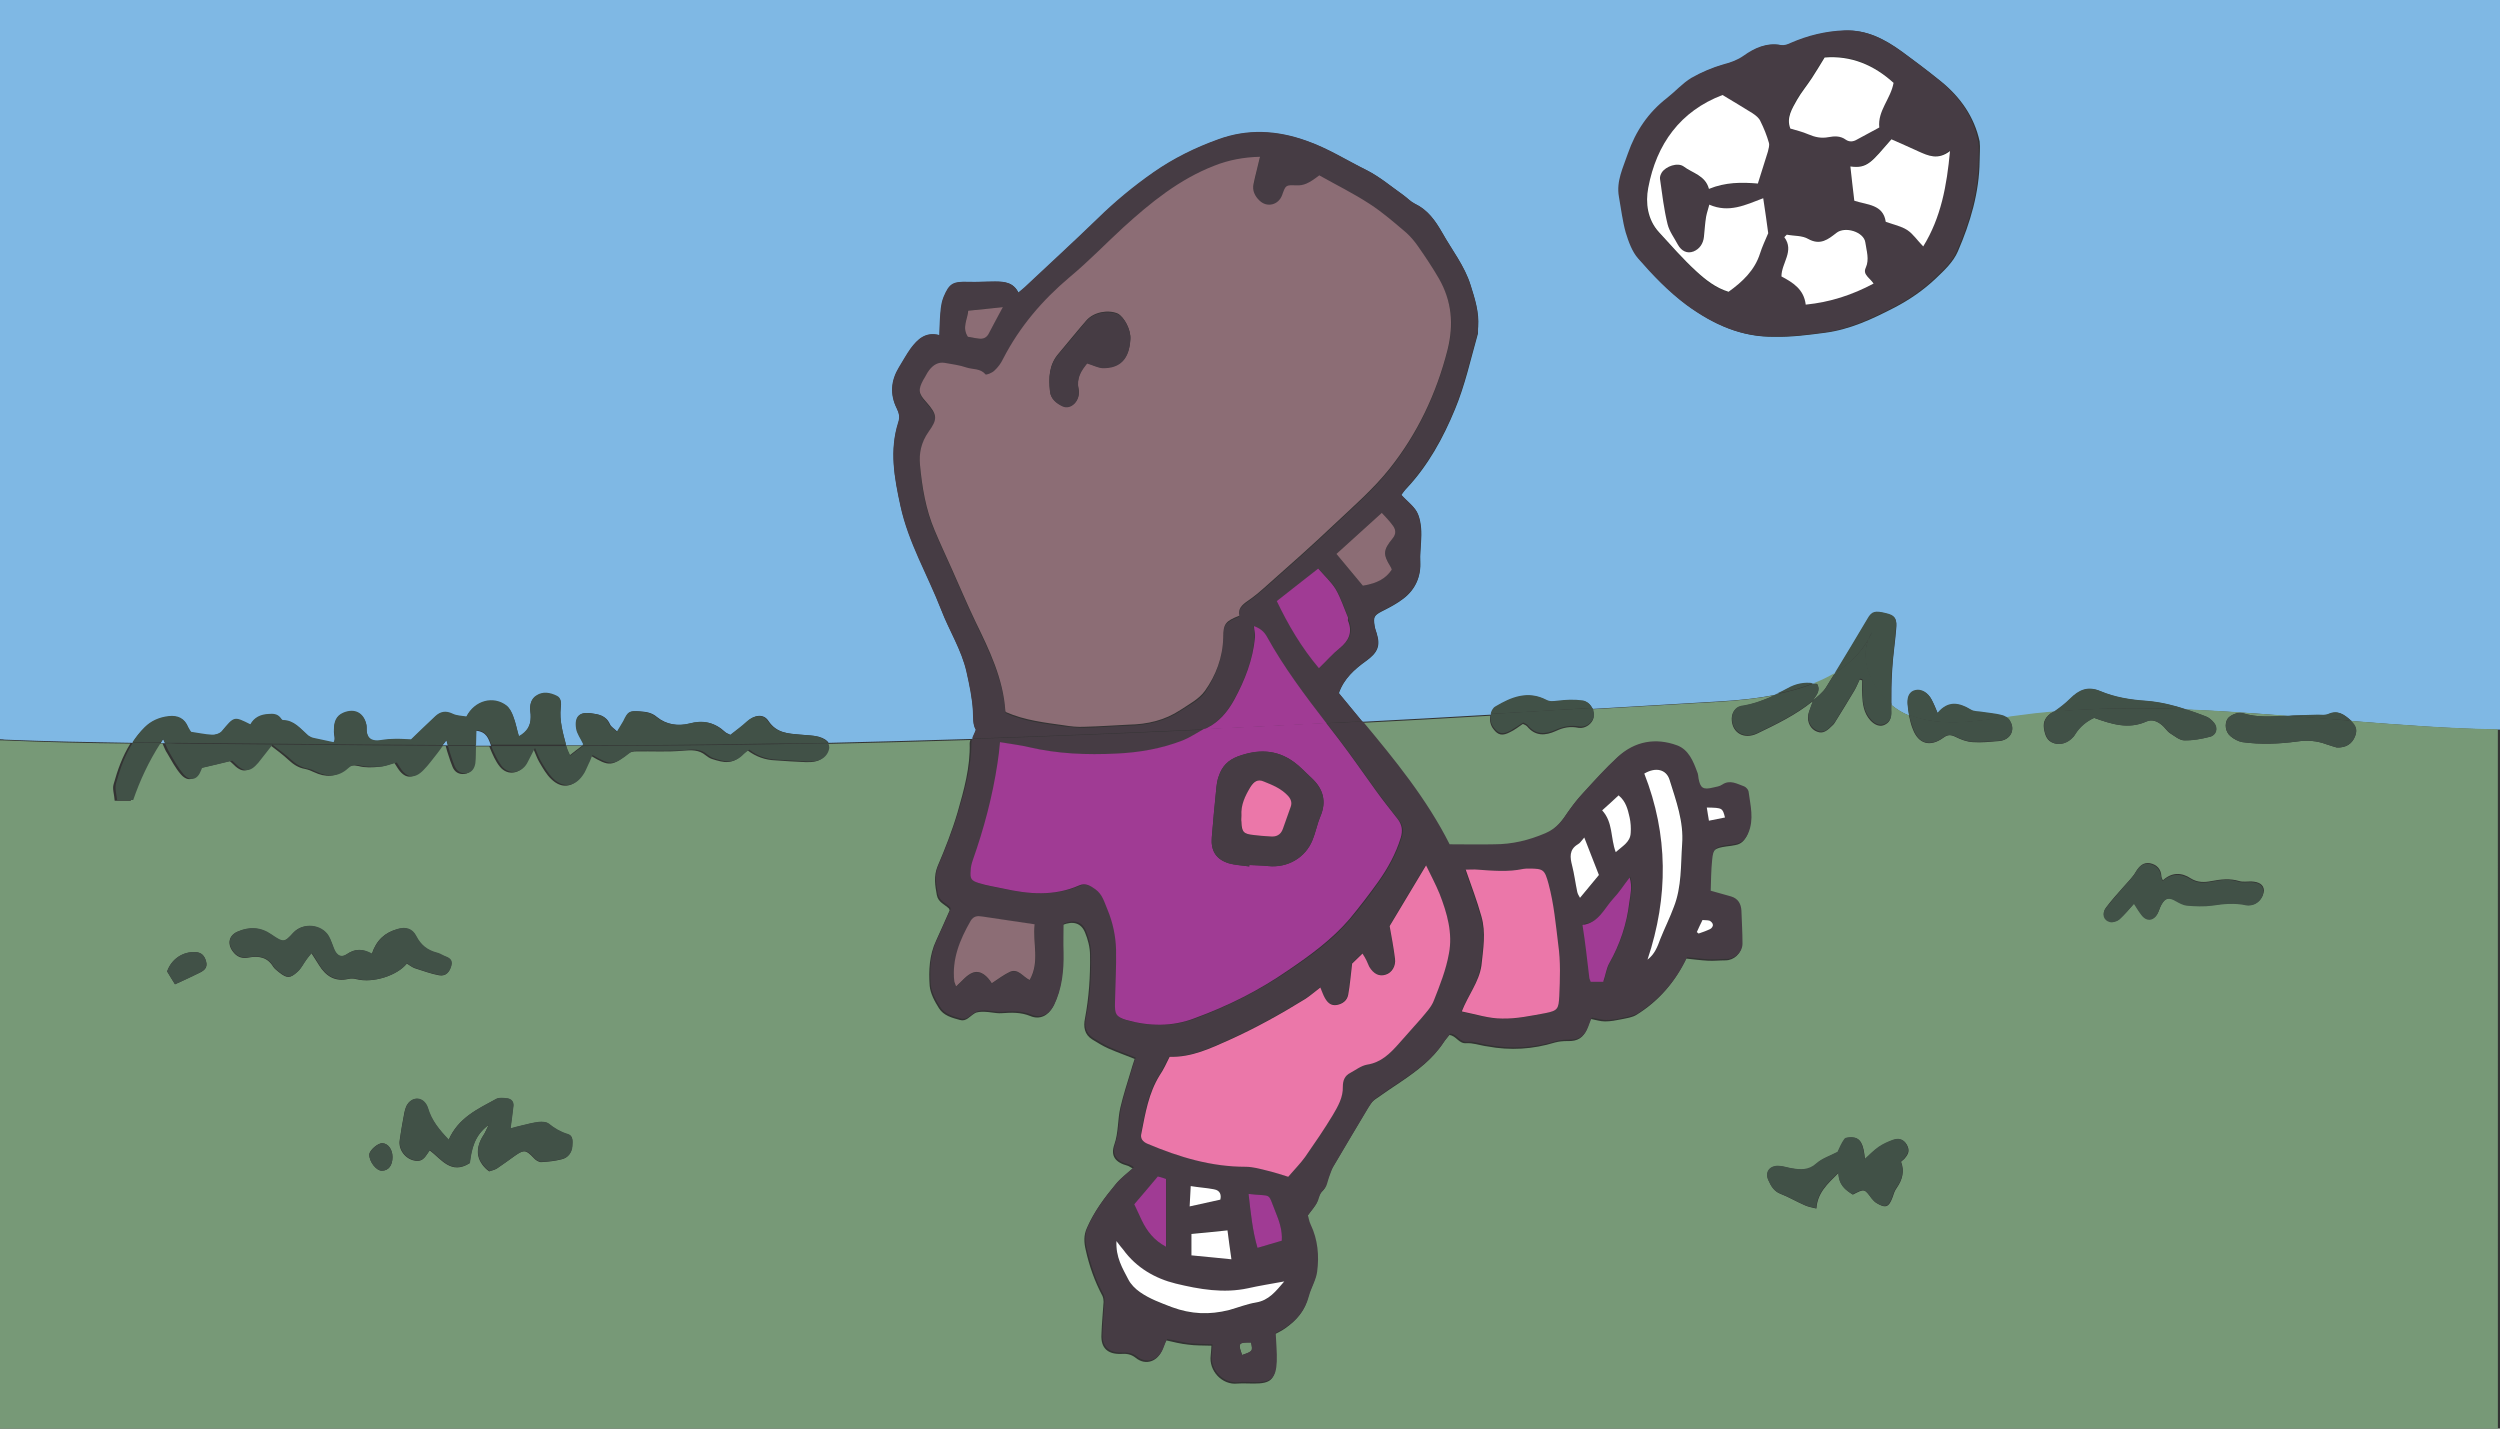 <?xml version="1.0" encoding="utf-8"?>
<svg version="1.1" id="Layer_1" xmlns="http://www.w3.org/2000/svg" xmlns:xlink="http://www.w3.org/1999/xlink" x="0px" y="0px"
	 viewBox="0 0 700 400" style="enable-background:new 0 0 700 400;" xml:space="preserve">
<rect x="0" y="0" width="700" height="400" fill="#333333" stroke="none"/>
<style type="text/css">
	.st0{fill:#7FB8E4;}
	.st1{fill:#779977;}
	.st2{fill:#463C44;}
	.st3{fill:#415147;}
	.st4{fill:#8C6D75;}
	.st5{fill:#A03B94;}
	.st6{fill:#EB77A9;}
	.st7{fill:#FFFFFF;}
</style>
<g>
	<path class="st0" d="M45,208.1c0.4,0,0.8,0,1.2,0c-0.2-0.4-0.3-0.7-0.5-1.1C45.4,207.3,45.2,207.7,45,208.1z"/>
	<path class="st0" d="M123.9,208.7c0.5,0,1,0,1.5,0c-0.1-0.4-0.3-0.9-0.4-1.4C124.6,207.8,124.2,208.3,123.9,208.7z"/>
	<path class="st0" d="M133.3,204.6c0,1.4-0.1,2.7-0.1,4.1c0,0,0,0,0,0.1c1.4,0,2.9,0,4.3,0C136.8,206.9,136.3,204.9,133.3,204.6z"/>
	<path class="st0" d="M0,0v207c0.4,0,0.9,0,1.3,0.1c11.9,0.5,23.9,0.7,35.8,0.9c1-1.5,2-2.9,3.4-4.2c1.9-1.8,4.1-2.8,6.7-3.1
		c2.6-0.3,4.5,0.5,5.5,3.1c0.2,0.6,0.7,1.1,0.8,1.3c2.1,0.3,3.9,0.8,5.7,0.8c1,0,2.3-0.4,2.9-1c3.5-4.2,3.4-4.2,8-1.9
		c1.1-1.9,2.8-2.8,5.1-2.9c1.3,0,2.4,0,3.3,1c0.2,0.3,0.5,0.7,0.7,0.7c3.2,0,5,2.4,7.1,4.3c0.4,0.3,0.9,0.6,1.5,0.7
		c1.7,0.4,3.5,0.8,5.6,1.2c0.7-0.9,0-2.2,0.1-3.5c0.1-2.1,0.6-4,2.7-4.8c3.2-1.3,5.7,0.1,6.4,3.4c0.1,0.6,0,1.3,0.1,2
		c0.3,1.7,1.2,2.5,3,2.4c1.3,0,2.6-0.4,3.9-0.4c1.8,0,3.5,0.1,5.5,0.1c2-1.9,4.4-4.2,6.8-6.5c1.4-1.3,2.9-1.6,4.8-0.7
		c1.2,0.6,2.7,0.6,3.9,0.8c2.3-4.5,7.5-5.8,11.2-3.1c0.9,0.7,1.5,1.9,1.9,3c0.7,1.7,1,3.6,1.6,5.6c2.3-1.3,3.3-3,3.3-5.4
		c0-0.5,0-1.1-0.1-1.6c-0.2-1.8,0.1-3.4,1.7-4.4c1.8-1.1,3.8-0.8,5.7,0.1c1.3,0.7,1.3,2,1.1,3.2c-0.4,3.6,0.6,7.1,1.5,10.5
		c1.5,0,3.1,0,4.6,0c0.1-0.1,0.2-0.2,0.4-0.3c-0.8-1.7-1.8-3-2-4.4c-0.6-3.9,1.3-4.6,3.9-4.3c2.2,0.3,4.3,0.6,5.4,3.1
		c0.3,0.7,1.2,1.2,2.1,2.1c0.7-1.2,1.3-2,1.8-3c1.3-2.7,1.6-2.9,4.5-2.7c1.7,0.1,3.3,0.3,4.8,1.6c2.6,2.1,5.9,2.6,9.1,1.8
		c3.9-1,7.1-0.3,10,2.4c0.3,0.3,0.8,0.4,1.5,0.8c1.5-1.2,3.2-2.4,4.7-3.8c1.9-1.8,4.5-2.3,5.9-0.1c2.3,3.4,5.5,3.5,8.9,3.8
		c0.9,0.1,1.8,0.1,2.6,0.2c0.9,0.1,1.8,0.2,2.6,0.4c1.4,0.4,2.3,1,2.7,1.7c13.4-0.3,26.8-0.7,40.3-1.1c0.2-0.7,0.6-1.5,1-2.5
		c-0.9-1.5-0.7-3.3-0.8-5.2c-0.2-3.7-1-7.4-1.8-11c-1.4-6.2-4.8-11.5-7.1-17.4c-3.7-9.7-9.1-18.8-11.4-29.1
		c-1.7-7.8-3.2-15.5-0.6-23.4c0.4-1.4,0.2-2.6-0.4-3.8c-2-4-1.7-7.9,0.6-11.6c1.1-1.8,2.1-3.7,3.3-5.3c1.9-2.6,4.1-4.7,8-3.7
		c0.1-2.3,0.1-4.3,0.3-6.2c0.2-1.5,0.4-3.1,0.9-4.5c1.6-3.8,2.7-4.3,6.8-4.2c2.5,0,5.1-0.1,7.6-0.1c2.6,0,5.1,0.2,6.5,3.1
		c0.7-0.6,1.3-1,1.8-1.5c6.8-6.4,13.7-12.7,20.4-19.2c4.9-4.7,10.2-9.1,15.7-13c5.6-3.9,11.7-6.9,18.1-9.2c8.2-3,16.4-2.5,24.7,0.4
		c6,2.1,11.2,5.5,16.8,8.2c3.7,1.8,6.9,4.6,10.3,7c1.1,0.8,2,1.8,3.2,2.4c3.6,1.7,5.7,4.7,7.6,8c2.7,4.9,6.3,9.3,8,14.8
		c1.2,3.8,2.4,7.6,2.1,11.6c-0.1,0.7,0,1.3-0.1,2c-2,7.1-3.6,14.4-6.4,21.1c-3.3,8-7.5,15.7-13.5,22.1c-0.6,0.6-1.1,1.3-1.5,1.9
		c1.7,1.9,3.9,3.4,4.7,5.5c0.9,2.3,1,5.1,0.8,7.7c-0.1,1.8-0.3,3.6-0.2,5.4c0.2,4.1-1.3,7.8-4.7,10.4c-1.8,1.4-3.9,2.5-5.9,3.5
		c-2.3,1.2-2.6,1.6-2.2,4.1c0.1,0.8,0.4,1.5,0.6,2.2c1.1,3.5,0.2,5.4-3,7.7c-3.2,2.3-6.2,4.9-7.6,9c2.2,2.7,4.4,5.3,6.6,8
		c12-0.6,24-1.3,36-2c0.1-0.6,0.4-1.2,0.8-1.7c0.1-0.2,0.3-0.3,0.5-0.4c4.5-2.7,9.1-4.6,14.2-1.9c1.1,0.6,2,0.4,3.1,0.3
		c2.4-0.3,4.8-0.3,7.1-0.1c1.2,0.1,2.2,1,2.7,2.2c11.8-0.7,23.7-1.4,35.5-2.1c5.2-0.3,10.6-0.8,15.9-1.9c1.1-0.5,2.1-1.1,3.2-1.6
		c2.4-1.3,4.7-1.8,7.3-1.3c2.1-0.8,4.1-1.8,6-2.9c3.1-5.1,6.1-10.2,9.2-15.3c1.2-2.1,2.1-2.4,5.3-1.5c2,0.5,2.8,1.3,2.7,3.5
		c-0.3,4.2-1,8.3-1.2,12.5c-0.2,3.2-0.2,6.3-0.2,9.5c1.5,1.3,3.2,2.3,5,3c-0.2-1-0.3-2.1-0.4-3.1c-0.1-1.5,0.1-3.4,2.2-3.9
		c1.7-0.4,3.5,0.6,4.5,2.6c0.6,1.1,1.1,2.3,1.7,3.8c3-3.6,6.1-2.9,9.4-0.9c0.9,0.5,2.1,0.5,3.1,0.6c1.8,0.3,3.7,0.4,5.5,0.9
		c0.4,0.1,0.9,0.3,1.3,0.6c0.9-0.1,1.7-0.3,2.6-0.4c3.5-0.5,7.1-0.9,10.6-1.2c1.6-1.1,3.2-2.3,4.6-3.7c2.5-2.5,5-3.6,8.5-2.1
		c4,1.7,8.3,2.4,12.8,2.7c3.8,0.3,7.6,1.2,11.2,2.4c9.5,0.4,19,1,28.5,1.8c0.5,0,1-0.1,1.5-0.1c2.3-0.1,4.6-0.1,6.9-0.2
		c1,0,2.1,0.1,2.9-0.2c2.6-1.2,4.4,0.1,6.2,1.7c0.1,0.1,0.2,0.1,0.2,0.2c14,1.1,27.9,2.2,41.7,2.4V0H0z M554.3,45
		c-0.1,8.9-2.6,17.3-6.1,25.4c-1.3,3-3.8,5.3-6.2,7.6c-3.5,3.3-7.3,5.9-11.5,8.1c-6.2,3.2-12.5,6.2-19.7,7.1
		c-4.6,0.6-9.1,1.2-13.7,1.1c-9.3,0.2-17.2-3.4-24.6-8.8c-5.1-3.8-9.4-8.3-13.5-13c-1.7-2-2.8-4.7-3.5-7.3c-1-3.2-1.4-6.7-1.9-10
		c-0.8-4.4,1.2-8.2,2.5-12.1c2.1-6.3,5.7-11.5,11-15.6c2.3-1.8,4.3-4.1,6.8-5.6c2.8-1.7,5.9-3,9-3.8c2-0.6,3.9-1.2,5.6-2.4
		c3.1-2.3,6.4-3.8,10.4-3c0.9,0.2,1.9-0.2,2.8-0.6c4.8-2.1,9.8-3.3,15-3.5c6-0.3,11.1,2.4,15.8,5.8c3.7,2.7,7.4,5.5,11,8.4
		c5.4,4.4,9.3,9.9,10.8,16.8C554.5,41.3,554.3,43.2,554.3,45z"/>
	<path class="st1" d="M507.6,196.2C507.6,196.1,507.7,196.1,507.6,196.2C507.7,196.1,507.7,196.1,507.6,196.2
		c1.3-1.2,2.7-2.2,3.6-3.6c0.9-1.4,1.7-2.8,2.6-4.2c-1.9,1.1-3.9,2.1-6,2.9c0.3,0.1,0.7,0.1,1,0.2
		C509.9,193.5,508.4,194.7,507.6,196.2z"/>
	<path class="st1" d="M159.5,211.5c1.3-1,2.4-1.9,3.5-2.7c-1.5,0-3.1,0-4.6,0c0,0.1,0,0.1,0.1,0.2
		C158.7,209.7,159,210.3,159.5,211.5z"/>
	<path class="st1" d="M659.4,206.2c-0.8,2-2.4,3.2-5.1,3.1c-0.6-0.2-1.8-0.5-2.9-0.9c-2.6-1-5.3-1.2-8.1-0.8
		c-5.1,0.7-10.3,0.9-15.4,0.2c-1.2-0.2-2.5-0.9-3.4-1.7c-1.4-1.2-1.7-3.4-0.8-4.8c0.6-1,3-2.1,4.3-1.6c4.1,1.3,8.3,0.9,12.5,0.7
		c-9.5-0.7-19-1.4-28.5-1.8c1.9,0.6,3.7,1.3,5.6,2c0.9,0.3,1.7,1,2.3,1.8c1.2,1.5,0.6,3.5-1.2,3.9c-2.3,0.6-4.8,1-7.1,1
		c-1.3,0-2.7-1.2-4-2c-0.9-0.6-1.5-1.7-2.3-2.3c-1.2-1-2.7-1.7-4.3-1c-5.1,2.3-9.8,0.7-14.7-1c-2.2,1-4,2.5-5.3,4.6
		c-0.2,0.3-0.3,0.6-0.6,0.8c-1.4,1.6-3.5,2.3-5.3,1.7c-2-0.6-2.5-2.3-2.8-4.1c-0.3-2,0.5-3.4,2.4-4.6c0.1-0.1,0.2-0.1,0.3-0.2
		c-3.6,0.3-7.1,0.7-10.6,1.2c-0.9,0.1-1.7,0.2-2.6,0.4c0.4,0.3,0.8,0.7,1,1.1c1.6,2.6,0,5.3-3,5.6c-2.5,0.2-5,0.5-7.5,0.3
		c-1.6-0.1-3.2-0.7-4.6-1.4c-1.4-0.7-2.3-0.8-3.6,0.2c-3.6,2.6-6.9,1.8-8.5-2.4c-0.5-1.2-0.8-2.5-1.1-3.9c-1.8-0.7-3.5-1.8-5-3
		c0,0.6,0,1.1,0,1.7c0.1,1.7-0.1,3.1-1.7,3.9c-1.3,0.7-2.8,0.2-4.1-1.2c-1.9-2.1-2.2-4.7-2.3-7.4c-0.1-1.3,0-2.5,0-3.8
		c-0.2-0.1-0.5-0.1-0.7-0.2c-0.5,1-0.9,2.1-1.5,3.1c-1.8,3-3.6,6-5.5,9c-0.2,0.4-0.6,0.7-0.9,1c-1.8,1.8-2.9,2.1-4.6,1.2
		c-1.7-1-2.4-3.2-1.7-5.2c0.4-1,0.7-2,1.1-3c0,0-0.1,0.1-0.1,0.1c0,0,0-0.1,0-0.1c-4.7,3.8-10.1,6.4-15.5,9
		c-3.6,1.7-6.8-0.1-7.1-3.6c-0.2-1.9,0.8-3.7,2.6-4c3.4-0.6,6.6-1.8,9.7-3.2c-5.3,1-10.8,1.6-15.9,1.9c-11.8,0.7-23.7,1.4-35.5,2.1
		c0.3,0.7,0.5,1.5,0.4,2.3c-0.3,1.7-2.3,3.2-4.2,2.9c-2.3-0.5-4.3-0.1-6.4,0.9c-2.9,1.3-5.7,1.5-8-1.3c-0.3-0.3-0.7-0.5-1.2-0.7
		c-1.2,0.8-2.3,1.7-3.6,2.3c-2.1,1.1-3.3,0.9-4.6-0.8c-0.9-1.1-1.2-2.6-0.9-3.8c-12,0.7-24,1.4-36,2c9,10.8,18,21.7,24.3,34.4
		c4.4,0,8.4,0,12.5,0c5-0.1,9.6-1.1,14.3-3.1c3.3-1.4,4.9-3.7,6.6-6.3c1.2-1.7,2.5-3.4,3.9-4.9c3.2-3.5,6.4-7,9.8-10.2
		c4.8-4.4,10.5-5.4,16.6-3.2c3.2,1.2,4.5,4.3,5.6,7.4c0.2,0.6,0.2,1.3,0.4,1.9c0.6,2.8,1.3,3.2,4.1,2.5c0.9-0.2,1.8-0.3,2.5-0.8
		c2.3-1.4,4.2-0.2,6.2,0.5c0.5,0.2,1.1,0.9,1.2,1.4c0.5,3.9,1.6,7.8-0.1,11.7c-0.7,1.6-1.6,2.6-3.2,2.9c-0.9,0.2-1.7,0.3-2.6,0.4
		c-3.4,0.5-4,0.9-4.3,4.2c-0.3,2.9-0.3,5.8-0.4,8.6c2.2,0.6,4,1.1,5.7,1.6c2,0.6,2.8,2.1,2.9,4c0.2,3.1,0.3,6.2,0.3,9.2
		c0,2.4-2.1,4.3-4.5,4.3c-1.6,0-3.3,0.2-4.9,0.1c-2-0.1-4.1-0.4-6.1-0.6c-3.1,6.6-7.7,11.9-13.8,15.7c-1.2,0.8-2.9,1-4.3,1.3
		c-1.5,0.3-3,0.6-4.6,0.6c-1.3,0-2.5-0.4-4-0.7c-0.3,0.8-0.7,1.7-1,2.6c-1,2.7-2.7,3.7-5.5,3.6c-1.2,0-2.4,0.1-3.5,0.4
		c-6.2,1.9-12.5,2.3-18.9,1.1c-0.2,0-0.4-0.1-0.7-0.1c-1.7-0.3-3.5-0.9-5.2-0.8c-2.2,0.2-2.8-2.1-4.8-2.3c-0.5,0.7-1.2,1.4-1.7,2.2
		c-3,4.6-7.3,7.8-11.7,10.8c-2.5,1.7-5.1,3.4-7.6,5.2c-0.8,0.6-1.4,1.6-2,2.6c-3.3,5.5-6.5,11-9.8,16.5c-0.5,0.9-0.8,2-1.2,3
		c-0.5,1.1-0.6,2.5-1.4,3.3c-1,0.9-1.3,1.8-1.6,3c-0.4,1.3-1.6,2.4-2.9,4.3c0.1,0.4,0.3,1.6,0.8,2.6c1.9,4.2,2.4,8.7,1.8,13.2
		c-0.3,2.3-1.7,4.5-2.3,6.8c-0.9,3.8-3.2,6.4-6.3,8.6c-1,0.7-2,1.2-3,1.7c0.1,2.8,0.4,5.4,0.3,8c-0.2,4.7-1.4,5.8-6.1,5.8
		c-1.5,0-3.1-0.1-4.6,0c-4.3,0.5-8.1-3.6-7.5-7.9c0.1-0.8,0.1-1.5,0.2-2.7c-2.3-0.1-4.4,0-6.5-0.3c-2-0.2-4-0.7-6.2-1.2
		c-0.3,0.8-0.7,1.6-1,2.4c-1.2,3.5-4.7,4.8-7.5,2.5c-1.4-1.1-2.7-1.2-4.2-1.1c-3.7,0.1-5.6-1.7-5.4-5.4c0.1-3.1,0.4-6.1,0.6-9.2
		c0-0.5-0.1-1.1-0.3-1.6c-2.2-4.1-3.7-8.4-4.7-12.9c-0.5-2.1-0.6-4.1,0.3-6.1c2-4.6,4.9-8.5,8.1-12.3c1.3-1.6,3-2.8,4.8-4.4
		c-0.8-0.4-1.1-0.7-1.5-0.8c-3.4-0.9-4.8-2.7-3.7-5.9c1.2-3.4,0.9-7,1.7-10.4c0.8-3.4,1.9-6.8,2.9-10.1c0.3-1,0.6-2.1,1.1-3.5
		c-2.5-1-5-1.9-7.3-2.9c-1.6-0.7-3-1.6-4.5-2.5c-2.3-1.4-2.6-3.6-2.1-6c1.1-5.8,1.5-11.8,1.4-17.7c0-2.1-0.6-4.4-1.4-6.3
		c-1.1-2.7-3.4-3.3-6.3-2.1c0,2.7,0,5.4,0,8.1c0.1,5.1-0.3,10.1-2.7,14.8c-1.3,2.5-3.7,3.7-6.3,2.6c-2.7-1.1-5.3-1-8.1-0.8
		c-1.6,0.1-3.3-0.4-4.9-0.4c-0.9,0-2,0-2.7,0.5c-1.3,0.8-2.3,2.3-4,1.8c-2.2-0.6-4.6-1.2-5.9-3.3c-1.2-1.9-2.4-4.1-2.6-6.3
		c-0.3-4.2-0.1-8.6,1.8-12.6c1.3-2.8,2.5-5.6,3.8-8.5c-0.1-0.1-0.1-0.4-0.2-0.5c-1.2-1.2-3-1.7-3.4-3.8c-0.5-2.7-0.9-5.3,0.2-8
		c2.1-4.9,4.1-10,5.6-15.1c1.8-6.3,3.6-12.7,3.4-19.4c0-0.3,0.1-0.6,0.2-0.9c-13.4,0.4-26.8,0.8-40.3,1.1c0.3,0.4,0.4,0.8,0.3,1.3
		c-0.2,1.7-1.5,3.2-3.4,3.6c-0.8,0.2-1.7,0.2-2.6,0.2c-2.9-0.1-5.7-0.3-8.6-0.5c-2.8-0.1-5.4-1-7.8-2.8c-0.5,0.4-1.1,0.8-1.5,1.2
		c-2.7,2.8-5.1,2.3-8.5,1.2c-0.6-0.2-1.2-0.6-1.7-1c-1.9-1.6-4-1.5-6.4-1.3c-4.3,0.4-8.7,0.1-13.1,0.2c-0.7,0-1.5,0.1-2.1,0.5
		c-4.7,3.7-5.4,3.8-10.6,0.7c-0.3,0.8-0.6,1.6-1,2.3c-0.6,1.2-1.1,2.4-1.8,3.5c-2.2,3.1-5.4,3.5-8.2,0.8c-1.4-1.3-2.4-3.1-3.4-4.8
		c-0.6-1-1-2.2-1.7-3.8c-0.8,1.5-1.4,2.7-2,3.9c-1.5,3.2-5.2,3.9-7.4,1.1c-1.2-1.5-2-3.4-2.7-5.1c-0.1-0.2-0.1-0.3-0.2-0.5
		c-1.4,0-2.9,0-4.3,0c0,1.6,0,3.3-0.2,4.9c-0.2,1.3-0.8,2.6-2.4,2.8c-1.6,0.2-2.8-0.5-3.4-2c-0.4-1-0.8-2.1-1.1-3.1
		c-0.3-0.8-0.5-1.6-0.8-2.7c-0.5,0-1,0-1.5,0c-0.6,0.8-1.1,1.5-1.6,2.2c-1.2,1.5-2.4,3.1-3.8,4.6c-2.5,2.6-4.7,2.3-6.6-0.7
		c-0.3-0.5-0.6-0.9-0.9-1.4c-1.5,0.4-2.8,1-4.2,1.1c-1.9,0.2-4,0.3-5.8-0.2c-1.5-0.3-2.4-0.3-3.6,0.7c-2.7,2.5-5.7,2.5-8.9,1
		c-0.8-0.4-1.6-0.7-2.5-0.9c-1.8-0.3-3.2-1.2-4.6-2.5c-1.6-1.5-3.4-2.8-5.2-4.2c-1.4,1.8-2.6,3.5-4,5.1c-2.3,2.7-4,2.7-6.5,0.1
		c-0.3-0.3-0.7-0.6-0.8-0.7c-2.8,0.7-5.4,1.3-8.4,2c0-0.1-0.2,0.3-0.3,0.7c-1,2.6-3,3.2-4.9,1.1c-1.6-1.8-2.7-4-3.9-6
		c-0.5-0.7-0.8-1.6-1.3-2.7c-0.4,0-0.8,0-1.2,0c-3.4,5.3-5.7,10.5-7.7,16c-1.4,0-2.8,0-4.5,0c-0.1-1.7-0.7-3.3-0.3-4.6
		c1.1-4,2.5-7.9,4.7-11.4c-11.9-0.1-23.9-0.4-35.8-0.9c-0.4,0-0.9,0-1.3-0.1v193h700V204.2c-13.7-0.2-27.7-1.3-41.7-2.4
		C659.8,203.2,660.1,204.4,659.4,206.2z M56,272.3c-2.2,1.1-4.5,2.1-7,3.3c-0.9-1.5-1.6-2.5-2.2-3.6c1.2-3.5,4.5-5.6,8-5.4
		c1.7,0.1,2.5,1.1,2.9,2.6C58.2,270.8,57.3,271.7,56,272.3z M99.9,274.2c-0.7-0.2-1.5-0.3-2.3-0.1c-3.8,0.9-6.4-0.8-8.3-3.9
		c-0.6-1-1.3-2-2.1-3.3c-0.7,0.8-1.1,1.3-1.5,1.9c-0.8,1.1-1.4,2.4-2.4,3.3c-2.1,1.9-2.9,1.9-5.1,0.2c-0.6-0.5-1.3-1-1.7-1.6
		c-1.6-2.7-4.1-3.1-6.8-2.6c-1.9,0.4-3.4-0.1-4.6-1.8c-1.5-2.1-1-4.4,1.4-5.4c3.2-1.4,6.4-1.3,9.4,0.8c3.4,2.4,3.6,2.4,6.2-0.5
		c2.7-2.9,7.9-2.4,9.9,1c0.7,1.1,1,2.4,1.5,3.6c0.8,1.9,2,2.5,3.6,1.4c2.3-1.6,4.4-1.6,7-0.1c1.3-3.9,3.7-6,7.1-6.9
		c2.4-0.7,4.2-0.1,5.3,2c1.2,2.5,3,3.9,5.7,4.6c0.7,0.2,1.4,0.7,2.1,0.9c1.3,0.5,2.5,1,2,2.8c-0.5,1.7-1.5,2.9-3.3,2.6
		c-2.3-0.4-4.6-1.3-6.9-2c-0.8-0.3-1.5-0.9-2.2-1.3C111.2,273.2,104.4,275.3,99.9,274.2z M106.9,327.8c-1.5,0-3.5-2.5-3.5-4.5
		c0-1.2,2.4-3.3,3.7-3.2c1.6,0.1,2.8,1.8,2.8,3.9C109.9,326.3,108.8,327.8,106.9,327.8z M160.2,321c-0.2,1.8-1.2,3.2-2.9,3.6
		c-1.9,0.5-3.9,0.7-5.8,0.8c-0.7,0-1.6-0.6-2.1-1.2c-2.1-2.2-2.7-2.4-5.2-0.6c-1.7,1.2-3.3,2.4-5.1,3.6c-0.6,0.4-1.4,0.5-2.1,0.8
		c-0.4-0.3-0.7-0.5-0.9-0.7c-3.3-3.2-2.7-6.5-0.4-10c0.3-0.5,0.5-1.1,1.1-2.3c-4.1,3-4.8,6.9-5.3,10.7c-5.2,3.3-7.9-1.1-11.2-3.6
		c-1.1,1.5-1.7,3.3-4.1,2.9c-2.6-0.4-4.7-3-4.3-5.7c0.4-2.6,0.8-5.2,1.3-7.7c0.2-0.9,0.5-2,1.1-2.7c1.8-2.1,4.6-1.4,5.5,1.5
		c1,3.4,3.2,6,5.8,8.8c2.7-6.2,8.1-8.6,13.2-11.4c0.9-0.5,2.1-0.3,3.2-0.2c1.1,0.1,1.8,0.9,1.7,2.1c-0.2,1.9-0.5,3.9-0.8,6.3
		c1.1-0.3,2.1-0.5,3.1-0.8c1.6-0.4,3.2-0.8,4.8-1c0.9-0.1,2.2-0.1,2.8,0.5c1.6,1.3,3.3,2.3,5.3,2.9C160.6,318,160.3,319.7,160.2,321
		z M533.2,324.5c-0.2,0.2-0.5,0.4-0.9,0.8c1,2.6,0.4,5-1.2,7.3c-0.6,0.8-0.9,1.8-1.2,2.7c-1,2.7-1.9,3.1-4.4,1.6
		c-0.5-0.3-1-0.8-1.4-1.3c-2.1-2.8-2-2.8-5.3-1.1c-2-1.3-3.9-2.6-4-6.1c-3.2,3.2-5.9,5.6-6.2,10c-1.3-0.3-2.3-0.5-3.2-0.9
		c-2.3-1-4.5-2.3-6.8-3.2c-1.9-0.7-2.7-2.3-3.4-3.8c-1-2.2,0.3-4,2.7-4c1.3,0,2.6,0.5,3.9,0.7c2.5,0.4,4.8,0.7,6.9-1.4
		c1.5-1.4,3.8-2.1,5.9-3.2c0.5-1,1.1-2.4,1.9-3.6c0.3-0.4,1.4-0.5,2.1-0.5c2.3,0.1,3.2,1.7,3.6,6.1c1.4-1.2,2.5-2.5,3.9-3.4
		c1.2-0.8,2.7-1.5,4.1-2c1.4-0.5,2.8-0.2,3.7,1.3C534.7,322,534.6,322.9,533.2,324.5z M630.3,253.3c-0.4,0.1-0.9,0.1-1.3,0
		c-3.2-0.7-6.3-0.3-9.5,0.1c-2.3,0.3-4.8,0.2-7.1,0c-1-0.1-2.1-0.6-3-1.2c-2-1.1-3.1-0.9-4.2,1.1c-0.5,0.9-0.7,1.9-1.2,2.7
		c-1.1,1.7-2.8,1.8-4.1,0.3c-0.8-1-1.5-2.1-2.3-3.4c-1.4,1.6-2.7,3.1-4.1,4.4c-0.6,0.5-1.8,0.9-2.6,0.7c-1.8-0.4-2.4-2.3-1.2-3.9
		c1.5-2,3.2-3.9,4.9-5.8c1.2-1.4,2.6-2.7,3.5-4.3c1-1.6,2.1-2.6,3.9-2.3c1.9,0.4,3.1,1.6,3.2,3.7c0,0.3,0.2,0.6,0.4,1.1
		c2.5-2.3,5.2-2.3,7.9-0.5c1.8,1.1,3.7,1.1,5.7,0.7c2.6-0.5,5.2-0.8,7.8,0c1,0.3,2.2,0.1,3.3,0.1c2.3,0.1,3.5,0.9,3.6,2.5
		C633.8,251.3,632.2,253.1,630.3,253.3z"/>
	<path class="st1" d="M347.8,379.4c3-1,3-1,2.5-3.5C346.8,375.8,346.6,376.1,347.8,379.4z"/>
	<path class="st2" d="M337.9,203.8c3.5-1.8,5.8-4.6,7.6-7.9c3-5.4,5.2-11.1,5.8-17.4c0.1-0.9-0.2-1.9-0.3-3.2
		c1.7,0.6,2.8,1.5,3.6,2.9c4.7,8.7,10.7,16.5,16.7,24.3c3.4-0.2,6.7-0.4,10.1-0.5c-2.2-2.7-4.4-5.3-6.6-8c1.5-4,4.5-6.7,7.6-9
		c3.1-2.2,4.1-4.1,3-7.7c-0.2-0.7-0.5-1.5-0.6-2.2c-0.4-2.5-0.1-2.9,2.2-4.1c2-1,4.1-2.1,5.9-3.5c3.4-2.6,5-6.2,4.7-10.4
		c-0.1-1.9,0.2-3.6,0.2-5.4c0.1-2.6,0.1-5.4-0.8-7.7c-0.8-2.1-3-3.6-4.7-5.5c0.5-0.6,1-1.3,1.5-1.9c6-6.5,10.2-14.1,13.5-22.1
		c2.8-6.8,4.3-14,6.4-21.1c0.2-0.6,0.1-1.3,0.1-2c0.3-4.1-0.9-7.8-2.1-11.6c-1.7-5.4-5.2-9.9-8-14.8c-1.9-3.3-4-6.3-7.6-8
		c-1.2-0.6-2.1-1.6-3.2-2.4c-3.4-2.4-6.7-5.1-10.3-7c-5.6-2.8-10.8-6.1-16.8-8.2c-8.3-3-16.5-3.4-24.7-0.4
		c-6.4,2.3-12.5,5.3-18.1,9.2c-5.6,3.9-10.8,8.2-15.7,13c-6.7,6.5-13.6,12.8-20.4,19.2c-0.5,0.5-1.1,0.9-1.8,1.5
		c-1.4-2.9-4-3.1-6.5-3.1c-2.5,0-5.1,0.2-7.6,0.1c-4.2-0.1-5.2,0.4-6.8,4.2c-0.6,1.4-0.8,3-0.9,4.5c-0.2,1.9-0.2,3.9-0.3,6.2
		c-3.9-1-6.1,1.2-8,3.7c-1.2,1.7-2.2,3.5-3.3,5.3c-2.3,3.8-2.6,7.6-0.6,11.6c0.6,1.2,0.9,2.4,0.4,3.8c-2.5,7.9-1.1,15.6,0.6,23.4
		c2.2,10.3,7.6,19.4,11.4,29.1c2.2,5.8,5.7,11.2,7.1,17.4c0.8,3.6,1.6,7.3,1.8,11c0.1,1.9-0.1,3.7,0.8,5.2c-0.3,1-0.8,1.7-1,2.5
		c21.7-0.7,43.4-1.6,65.1-2.6C337.4,204.1,337.6,203.9,337.9,203.8z M375.2,181.5c-2,1.6-3.8,3.6-5.8,5.6
		c-4.9-5.8-8.6-12.1-11.8-18.8c3.9-3.1,7.8-6.1,11.6-9.1c1.8,2.1,3.7,3.7,4.9,5.8c1.4,2.4,2.3,5.2,3.4,7.8c0.1,0.3,0,0.7,0.2,1
		C379,177,377.8,179.4,375.2,181.5z M389.9,150.8c-2.6,3.2-2.6,4.4-0.6,7.8c0.2,0.3,0.2,0.6,0.4,0.9c-1.6,2.4-3.9,3.7-8.1,4.5
		c-2.4-2.8-4.8-5.8-7.4-8.9c4.2-3.8,8.4-7.6,12.7-11.5c1.1,1.3,2.1,2.3,3,3.4C390.9,148.2,391,149.5,389.9,150.8z M271,87
		c3.4-0.4,6.5-0.7,9.7-1c-1.4,2.6-2.6,5-4,7.5c-0.6,1.1-1.6,1.5-2.8,1.3c-1.1-0.1-2.1-0.4-3-0.6C269.3,91.6,270.9,89.5,271,87z
		 M330.5,199.1c-4.3,2.9-9.2,3.9-14.4,4.1c-4.2,0.1-8.3,0.5-12.5,0.6c-1.9,0-3.7-0.2-5.6-0.4c-5.5-0.8-11.1-1.3-16.3-3.7
		c-0.1-0.1-0.1-0.2-0.2-0.3c-0.6-9.1-4.6-17.1-8.4-25.1c-2.3-4.8-4.4-9.8-6.6-14.7c-1.6-3.6-3.3-7.2-4.8-10.8
		c-2.5-5.8-3.6-12-4.1-18.3c-0.3-3.3,0.3-6.3,2.4-9.3c2.5-3.5,2.6-4.7-0.7-8.4c-2.1-2.3-2.3-3.3-0.8-6.1c0.5-1,1-2,1.7-2.8
		c1-1.4,2.4-2.3,4.3-2c2,0.3,4.1,0.6,6.1,1.3c1.7,0.6,3.8,0.2,5.3,1.9c0.2,0.2,1.9-0.4,2.5-1c1-1,1.9-2.2,2.5-3.4
		c4.6-8.9,10.9-16.3,18.6-22.8c5.2-4.4,9.9-9.3,15-13.9c7.7-7,15.7-13.5,25.5-17.3c4.1-1.6,8.3-2.4,12.8-2.5
		c-0.7,2.8-1.3,5.2-1.8,7.6c-0.4,1.9,0.3,3.5,1.7,4.7c2.1,2,5.3,1.1,6.3-1.6c1-2.8,1-2.8,3.9-2.7c2.1,0.1,3.5-0.5,6.5-2.8
		c4.6,2.6,9.5,5,14.1,8c3.7,2.4,6.9,5.3,10.3,8.1c1.2,1,2.3,2.3,3.2,3.7c2,3,4,6,5.9,9.1c3.7,6.3,4.3,12.8,2.4,20
		c-3.1,12.2-8.4,23.4-16.2,33.2c-4.6,5.8-10.4,10.8-15.8,15.9c-5.9,5.6-12,11-18.1,16.4c-1.9,1.7-3.8,3.3-5.9,4.8
		c-1.6,1.1-2.7,2.2-2.3,4.1c-3.9,1.5-4.5,2.3-4.5,6.1c-0.1,5.6-2.1,10.6-5.1,15.1C335.9,196,333,197.5,330.5,199.1z"/>
	<path class="st2" d="M268.4,227.1c-1.5,5.1-3.5,10.2-5.6,15.1c-1.2,2.8-0.7,5.3-0.2,8c0.4,2.1,2.2,2.6,3.4,3.8
		c0.1,0.1,0.2,0.4,0.2,0.5c-1.3,2.9-2.5,5.7-3.8,8.5c-1.9,4-2.1,8.3-1.8,12.6c0.2,2.2,1.4,4.4,2.6,6.3c1.3,2.1,3.7,2.7,5.9,3.3
		c1.7,0.4,2.7-1.1,4-1.8c0.7-0.4,1.8-0.5,2.7-0.5c1.6,0.1,3.3,0.5,4.9,0.4c2.8-0.2,5.4-0.3,8.1,0.8c2.6,1.1,5-0.1,6.3-2.6
		c2.3-4.7,2.8-9.7,2.7-14.8c-0.1-2.7,0-5.5,0-8.1c2.9-1.2,5.2-0.6,6.3,2.1c0.8,2,1.4,4.2,1.4,6.3c0.1,5.9-0.2,11.9-1.4,17.7
		c-0.5,2.4-0.2,4.6,2.1,6c1.5,0.9,2.9,1.8,4.5,2.5c2.4,1.1,4.8,1.9,7.3,2.9c-0.5,1.4-0.8,2.5-1.1,3.5c-1,3.4-2.1,6.7-2.9,10.1
		c-0.8,3.4-0.5,6.9-1.7,10.4c-1.1,3.2,0.3,5.1,3.7,5.9c0.4,0.1,0.7,0.3,1.5,0.8c-1.8,1.6-3.5,2.9-4.8,4.4c-3.1,3.8-6.1,7.7-8.1,12.3
		c-0.9,2-0.8,4-0.3,6.1c1.1,4.5,2.5,8.9,4.7,12.9c0.2,0.4,0.3,1,0.3,1.6c-0.2,3.1-0.5,6.1-0.6,9.2c-0.2,3.7,1.7,5.5,5.4,5.4
		c1.6,0,2.8,0,4.2,1.1c2.9,2.3,6.3,0.9,7.5-2.5c0.3-0.8,0.6-1.6,1-2.4c2.2,0.4,4.2,0.9,6.2,1.2c2.1,0.2,4.3,0.2,6.5,0.3
		c-0.1,1.2-0.1,1.9-0.2,2.7c-0.6,4.4,3.2,8.4,7.5,7.9c1.5-0.2,3.1,0,4.6,0c4.6,0,5.9-1.1,6.1-5.8c0.1-2.6-0.2-5.2-0.3-8
		c0.9-0.5,2-1,3-1.7c3.1-2.1,5.3-4.8,6.3-8.6c0.6-2.3,2-4.5,2.3-6.8c0.6-4.5,0.2-9-1.8-13.2c-0.5-1-0.6-2.2-0.8-2.6
		c1.3-1.8,2.4-2.9,2.9-4.3c0.4-1.2,0.6-2.1,1.6-3c0.8-0.7,1-2.1,1.4-3.3c0.4-1,0.7-2.1,1.2-3c3.2-5.5,6.5-11,9.8-16.5
		c0.6-0.9,1.2-2,2-2.6c2.5-1.8,5-3.5,7.6-5.2c4.4-3,8.7-6.2,11.7-10.8c0.5-0.8,1.2-1.5,1.7-2.2c2,0.2,2.6,2.5,4.8,2.3
		c1.7-0.2,3.4,0.5,5.2,0.8c0.2,0,0.4,0.1,0.7,0.1c6.4,1.2,12.7,0.8,18.9-1.1c1.1-0.3,2.4-0.4,3.5-0.4c2.8,0.1,4.5-0.9,5.5-3.6
		c0.3-0.9,0.7-1.8,1-2.6c1.5,0.3,2.8,0.7,4,0.7c1.5,0,3.1-0.2,4.6-0.6c1.5-0.3,3.1-0.6,4.3-1.3c6.1-3.9,10.7-9.1,13.8-15.7
		c2,0.2,4,0.5,6.1,0.6c1.6,0.1,3.2-0.1,4.9-0.1c2.4,0,4.5-1.9,4.5-4.3c0-3.1-0.2-6.2-0.3-9.2c-0.1-1.9-0.9-3.4-2.9-4
		c-1.7-0.5-3.5-1-5.7-1.6c0.1-2.8,0.1-5.7,0.4-8.6c0.3-3.3,0.9-3.7,4.3-4.2c0.9-0.1,1.7-0.2,2.6-0.4c1.6-0.4,2.5-1.3,3.2-2.9
		c1.7-3.9,0.6-7.8,0.1-11.7c-0.1-0.5-0.7-1.2-1.2-1.4c-2-0.7-4-2-6.2-0.5c-0.7,0.5-1.7,0.6-2.5,0.8c-2.8,0.7-3.6,0.2-4.1-2.5
		c-0.1-0.6-0.1-1.3-0.4-1.9c-1.1-3-2.4-6.2-5.6-7.4c-6-2.2-11.8-1.2-16.6,3.2c-3.5,3.2-6.6,6.7-9.8,10.2c-1.4,1.5-2.7,3.2-3.9,4.9
		c-1.8,2.6-3.3,4.9-6.6,6.3c-4.7,2-9.3,3.1-14.3,3.1c-4,0.1-8.1,0-12.5,0c-6.4-12.7-15.3-23.6-24.3-34.4c-3.4,0.2-6.7,0.4-10.1,0.5
		c1.2,1.6,2.5,3.2,3.7,4.8c3.5,4.6,6.8,9.4,10.2,14.1c2,2.7,4.1,5.4,6.2,8.1c1.3,1.6,1.5,3.2,0.8,5.2c-1.4,4.5-3.6,8.5-6.3,12.3
		c-2.5,3.6-5.2,7.1-8,10.4c-4.9,5.8-10.9,10.1-17.1,14.3c-8.2,5.6-17,10-26.3,13.5c-6.2,2.3-12.7,2.3-19.1,0.5
		c-2.9-0.8-3.3-1.6-3.2-4.9c0.2-4.9,0.4-9.9,0.3-14.8c-0.1-3.8-0.8-7.6-2.4-11.2c-0.9-2.1-1.4-4.4-3.4-5.7c-1.3-0.9-2.7-1.9-4.5-1.1
		c-7,3-14.2,2.4-21.3,0.9c-2.3-0.5-4.5-0.8-6.7-1.5c-2.3-0.7-2.6-1.2-2.4-3.6c0.1-1,0.3-2,0.6-2.9c3.1-8.8,5.5-17.8,6.9-27.1
		c0.3-1.8,0.4-3.7,0.7-5.9c3,0.5,5.6,0.8,8.1,1.4c8.1,1.9,16.2,2.2,24.5,1.8c6.5-0.3,12.6-1.4,18.6-3.7c2.1-0.8,3.9-2,5.9-3.1
		c-21.7,1-43.4,1.9-65.1,2.6c-0.1,0.3-0.2,0.6-0.2,0.9C272,214.5,270.3,220.8,268.4,227.1z M483,228.9c-1.4,0.3-2.7,0.5-4.5,0.9
		c-0.2-1.5-0.4-2.6-0.6-3.7C482.2,226.2,482.2,226.2,483,228.9z M476.7,257.6c0.8,0.1,1.4,0,2,0.2c0.4,0.2,0.9,0.7,0.9,1.1
		c0,0.4-0.4,1-0.7,1.2c-1,0.5-2.2,0.9-3.3,1.3c-0.2-0.1-0.4-0.3-0.5-0.4C475.7,259.9,476.2,258.8,476.7,257.6z M467.6,218.3
		c1.8,5.9,4,11.8,3.5,18c-0.4,5.9-0.1,11.9-2.3,17.5c-1.2,3.1-2.6,6-3.8,9c-0.8,2.1-1.6,4.3-3.6,5.8c5.9-17.6,5.8-35-0.9-52.1
		C463.7,214.7,466.7,215.3,467.6,218.3z M453.2,222.7c2.2,1.8,2.7,4,3.1,6.2c0.3,1.4,0.3,2.8,0.3,4.3c-0.1,2.6-2.3,3.7-4.2,5.4
		c-1.5-4-0.7-8.2-3.8-11.7C450.3,225.4,451.7,224.1,453.2,222.7z M452,251.3c1.5-1.7,2.8-3.6,4.5-5.8c0.8,2.6,0.1,4.8-0.1,7
		c-0.8,6-2.6,11.7-5.6,17c-0.8,1.4-1.1,3.2-1.7,5.2c-0.9,0-2.2,0-3.5,0c-0.1-0.4-0.4-0.8-0.4-1.2c-0.6-4.9-1.2-9.7-1.7-14.8
		C447.9,258.3,449.4,254.2,452,251.3z M441.8,236.5c0.6-0.4,1-1.1,1.8-1.9c1.4,3.7,2.7,7,4.1,10.5c-1.6,1.9-3.3,4-5.3,6.4
		c-0.3-0.8-0.7-1.3-0.8-1.8c-0.5-2.4-0.8-4.7-1.4-7.1C439.7,240.2,439.3,238,441.8,236.5z M414.6,256.7c-1.2-4.3-2.8-8.5-4.4-13.1
		c1.3,0,2.3-0.1,3.3,0c4.3,0.3,8.5,0.7,12.8-0.2c0.5-0.1,1.1-0.1,1.6-0.1c4.2,0,4.4,0.3,5.5,4.3c1.5,5.5,2,11.2,2.7,16.9
		c0.6,4.9,0.5,9.6,0.3,14.5c-0.1,3.6-0.4,4.1-4,4.8c-4,0.7-8,1.6-12,1.5c-3.6-0.1-7.3-1.2-11.3-2c1.8-4.6,4.9-8.2,5.4-12.8
		C415.2,265.8,415.9,261.2,414.6,256.7z M324.3,329.4c0.8,0.2,1.5,0.5,2.3,0.7c0,6.3,0,12.4,0,19c-3.4-1.7-5.4-4.2-6.7-7.3
		c-0.6-1.4-1.3-2.7-2.1-4.5C319.7,334.8,321.9,332.2,324.3,329.4z M347.8,379.4c-1.3-3.3-1.1-3.5,2.5-3.5
		C350.8,378.3,350.8,378.3,347.8,379.4z M351.7,364.8c-2.6,0.4-5,1.4-7.5,2.1c-5.4,1.4-10.7,1.2-16.1-0.8c-3.1-1.2-6.2-2.3-8.9-4.2
		c-1.3-0.9-2.5-2.2-3.3-3.6c-1.7-3.1-3.5-6.1-3.3-10.7c0.9,1.1,1.4,1.7,1.9,2.4c3.7,5.1,9,8.1,14.7,9.5c6.5,1.6,13.3,2.8,20.2,1.3
		c3.2-0.7,6.4-1.2,10.1-1.9C357.2,361.7,355.3,364.2,351.7,364.8z M341.8,335.9c-2.9,0.6-5.5,1.2-8.6,1.9c0.1-1.8,0.2-3.6,0.3-5.7
		c2.4,0.3,4.5,0.5,6.5,0.9C341.7,333.3,342,334.6,341.8,335.9z M343.7,344.4c0.4,2.6,0.7,5.1,1.1,8.1c-3.9-0.4-7.5-0.7-11.2-1.1
		c0-2.2,0-4.3,0-6.1C336.9,345.1,340.1,344.8,343.7,344.4z M349.6,334.3c6.7,0.8,5.1-0.7,7.5,4.9c1.1,2.7,2,5.3,1.8,8.2
		c-2.2,0.6-4.3,1.3-6.8,2C350.7,344.7,350.2,339.5,349.6,334.3z M319.5,317.2c1.1-5.6,1.9-11.3,5.1-16.2c1-1.6,1.8-3.5,2.8-5.2
		c6.2,0.2,11.5-2.4,16.9-4.8c7.3-3.3,14.3-7.2,21.1-11.4c1.4-0.8,2.6-1.9,4.2-3.2c0.5,1.3,0.8,2.1,1.2,2.8c0.8,1.3,1.8,2.4,3.4,2.1
		c1.6-0.3,2.9-1.3,3.2-2.9c0.5-2.7,0.7-5.4,1.1-8.7c0.5-0.5,1.6-1.6,2.9-2.8c0.4,0.6,0.7,1.3,1.1,1.9c0.3,0.6,0.5,1.2,0.8,1.8
		c1.2,2,2.8,2.8,4.6,2.2c1.7-0.5,2.9-2.4,2.6-4.5c-0.4-3.1-1-6.3-1.5-9.1c3.4-5.7,6.7-11.2,10.2-17c1.3,2.7,2.8,5.3,3.8,8
		c2.1,5.4,3.7,11,2.6,16.7c-0.8,4.5-2.6,8.8-4.2,13.1c-0.7,1.9-2.3,3.5-3.6,5.1c-2,2.4-4.2,4.7-6.3,7.1c-2.4,2.7-4.9,5.2-8.8,5.8
		c-1.6,0.2-3.1,1.5-4.7,2.3c-1.6,0.8-2.1,2.3-2.1,3.8c0.1,3-1.4,5.5-2.8,8c-2.4,4.1-5.1,7.9-7.8,11.8c-1.3,1.8-2.9,3.5-4.7,5.5
		c-1.7-0.5-3.7-1.2-5.8-1.7c-2-0.5-4.1-1.1-6.1-1.1c-9.6,0-18.6-2.7-27.4-6.4C319.9,319.7,319.2,318.7,319.5,317.2z M274.9,256.7
		c4.8,0.7,9.7,1.4,14.8,2.2c-0.5,5.3,1.6,10.5-1.4,15.6c-1.9-0.9-3.2-3.3-5.5-2.3c-1.7,0.8-3.3,2-5.1,3.2c-1.3-1.9-3-3.8-5.2-3
		c-1.8,0.6-3.1,2.5-4.8,3.9c-0.1-0.4-0.5-0.9-0.5-1.4c-0.6-6.2,1.6-11.6,4.6-16.8C272.5,256.6,273.7,256.6,274.9,256.7z"/>
	<path class="st2" d="M543.2,22.7c-3.6-2.9-7.2-5.7-11-8.4c-4.7-3.4-9.7-6-15.8-5.8c-5.2,0.2-10.2,1.4-15,3.5
		c-0.8,0.4-1.9,0.8-2.8,0.6c-4-0.7-7.3,0.8-10.4,3c-1.7,1.2-3.6,1.9-5.6,2.4c-3.1,0.9-6.2,2.2-9,3.8c-2.5,1.5-4.5,3.8-6.8,5.6
		c-5.3,4.1-8.8,9.3-11,15.6c-1.3,3.9-3.3,7.7-2.5,12.1c0.6,3.3,1,6.8,1.9,10c0.8,2.6,1.8,5.4,3.5,7.3c4.1,4.7,8.4,9.2,13.5,13
		c7.4,5.4,15.3,9,24.6,8.8c4.6,0.1,9.1-0.5,13.7-1.1c7.2-0.9,13.4-3.9,19.7-7.1c4.2-2.2,8.1-4.8,11.5-8.1c2.4-2.3,4.9-4.5,6.2-7.6
		c3.6-8.1,6-16.5,6.1-25.4c0-1.9,0.2-3.8-0.2-5.6C552.5,32.6,548.6,27.1,543.2,22.7z M466.8,62.8c0.5,2,1.9,3.9,2.9,5.8
		c1,1.8,2.6,2.6,4.4,1.9c1.7-0.6,2.7-2.1,2.9-4.1c0.2-1.9,0.3-3.7,0.6-5.6c0.2-1.1,0.6-2.3,0.9-3.4c5.5,2.5,10,0.1,15.1-1.8
		c0.5,3.3,0.9,6.6,1.4,9.8c-0.8,1.9-1.6,3.8-2.3,5.7c-1.5,4.7-4.9,7.9-8.8,10.7c-3.6-1-6.5-3.3-9.1-5.8c-3.7-3.4-7-7.2-10.4-10.9
		c-3.3-3.6-3.8-8.2-3-12.4c2.4-12.3,9-21.5,20.8-26c3.2,1.9,5.8,3.4,8.4,5.1c0.9,0.6,1.8,1.3,2.2,2.2c1,1.9,1.7,4,2.4,6.1
		c0.2,0.8-0.1,1.7-0.3,2.5c-0.9,2.9-1.8,5.9-2.8,8.9c-4.5-0.4-9.1-0.4-13.7,1.5c-1-3.7-4.5-4.4-7.1-6.3c-1.7-1.2-5,0-6.1,1.7
		c-0.3,0.5-0.6,1.2-0.5,1.8C465.4,54.4,465.9,58.6,466.8,62.8z M503.1,27.7c1.2-2.1,2.8-4,4.1-6c1.2-1.8,2.3-3.7,3.6-5.8
		c7.4-0.6,13.8,2.1,19.3,7.1c-0.8,4.5-4.5,7.8-4,12.5c-2.1,1.1-4.2,2.3-6.3,3.4c-1,0.6-2.1,0.7-3.1,0c-1.5-1.1-3.2-1-4.8-0.7
		c-2.1,0.4-3.9,0-5.7-0.8c-1.6-0.7-3.2-1.1-5.1-1.7C500,32.9,501.7,30.3,503.1,27.7z M505.6,85.2c-0.5-4.2-3.6-6.2-6.8-7.9
		c0-3.8,3.7-7.1,0.8-11c0.2-0.2,0.5-0.5,0.7-0.7c2,0.4,4.3,0.2,6,1.2c3.4,2,5.6,0.1,7.9-1.7c2.4-1.9,7.7-0.3,8.1,2.7
		c0.3,2.3,1.2,4.6,0.1,7.1c-0.9,1.9,1.2,2.8,2.2,4.3C518.6,82.5,512.5,84.5,505.6,85.2z M538.4,68.9c-1.5-1.6-2.8-3.5-4.5-4.6
		c-1.7-1.1-3.8-1.5-6-2.3c-0.6-4.8-5.1-4.6-8.8-5.9c-0.3-3.1-0.7-6.2-1.1-9.6c4.7,0.7,6-1.3,11.5-7.6c2.5,1.1,5.1,2.2,7.6,3.4
		c2.7,1.2,5.4,2.5,8.7-0.2C545,51.9,543.5,60.8,538.4,68.9z"/>
	<path class="st3" d="M231.8,208c-0.4-0.7-1.3-1.2-2.7-1.7c-0.8-0.3-1.7-0.3-2.6-0.4c-0.9-0.1-1.8-0.1-2.6-0.2
		c-3.3-0.3-6.6-0.4-8.9-3.8c-1.4-2.1-4-1.6-5.9,0.1c-1.5,1.4-3.2,2.6-4.7,3.8c-0.7-0.4-1.2-0.5-1.5-0.8c-2.9-2.8-6.1-3.5-10-2.4
		c-3.2,0.8-6.5,0.3-9.1-1.8c-1.5-1.3-3.1-1.4-4.8-1.6c-2.9-0.2-3.2,0-4.5,2.7c-0.5,0.9-1.1,1.8-1.8,3c-0.9-0.9-1.8-1.4-2.1-2.1
		c-1-2.5-3.1-2.8-5.4-3.1c-2.5-0.3-4.5,0.5-3.9,4.3c0.2,1.4,1.2,2.7,2,4.4c-0.1,0.1-0.2,0.2-0.4,0.3c17.6,0,35.2-0.2,52.8-0.5
		C221.1,208.2,226.4,208.1,231.8,208z"/>
	<path class="st3" d="M45.7,206.9c0.2,0.4,0.4,0.8,0.5,1.1c1,0,2.1,0,3.1,0c24.9,0.2,49.7,0.5,74.6,0.6c0.3-0.4,0.7-0.9,1.1-1.4
		c0.2,0.5,0.3,1,0.4,1.4c2.6,0,5.2,0,7.9,0c0,0,0,0,0-0.1c0-1.4,0.1-2.7,0.1-4.1c2.9,0.3,3.5,2.3,4.2,4.1c7,0,13.9,0,20.9,0
		c-0.9-3.4-1.9-6.8-1.5-10.5c0.1-1.2,0.2-2.6-1.1-3.2c-1.8-0.9-3.9-1.3-5.7-0.1c-1.5,0.9-1.9,2.6-1.7,4.4c0.1,0.5,0.1,1.1,0.1,1.6
		c0,2.4-1,4.1-3.3,5.4c-0.6-2-0.9-3.8-1.6-5.6c-0.4-1.1-1-2.3-1.9-3c-3.7-2.8-8.9-1.4-11.2,3.1c-1.2-0.2-2.7-0.2-3.9-0.8
		c-1.9-0.9-3.4-0.6-4.8,0.7c-2.4,2.2-4.7,4.5-6.8,6.5c-2-0.1-3.8-0.2-5.5-0.1c-1.3,0-2.6,0.3-3.9,0.4c-1.8,0-2.7-0.7-3-2.4
		c-0.1-0.6,0-1.3-0.1-2c-0.7-3.3-3.2-4.7-6.4-3.4c-2.2,0.9-2.7,2.7-2.7,4.8c0,1.2,0.6,2.6-0.1,3.5c-2.1-0.5-3.9-0.8-5.6-1.2
		c-0.5-0.1-1.1-0.4-1.5-0.7c-2.1-1.8-3.9-4.3-7.1-4.3c-0.2,0-0.5-0.4-0.7-0.7c-0.9-1.1-2.1-1.1-3.3-1c-2.2,0.1-4,0.9-5.1,2.9
		c-4.6-2.3-4.5-2.3-8,1.9c-0.6,0.7-1.9,1.1-2.9,1c-1.8-0.1-3.6-0.5-5.7-0.8c-0.1-0.2-0.5-0.7-0.8-1.3c-1-2.5-2.9-3.4-5.5-3.1
		c-2.6,0.3-4.9,1.3-6.7,3.1c-1.3,1.3-2.4,2.7-3.4,4.2c2.6,0,5.2,0.1,7.8,0.1C45.2,207.7,45.4,207.3,45.7,206.9z"/>
	<path class="st3" d="M137.7,209.3c0.8,1.8,1.6,3.6,2.7,5.1c2.2,2.8,5.9,2.1,7.4-1.1c0.6-1.2,1.2-2.4,2-3.9c0.7,1.6,1.1,2.8,1.7,3.8
		c1,1.7,2,3.4,3.4,4.8c2.8,2.7,6,2.3,8.2-0.8c0.8-1,1.2-2.3,1.8-3.5c0.4-0.7,0.6-1.5,1-2.3c5.2,3,5.9,3,10.6-0.7
		c0.5-0.4,1.4-0.5,2.1-0.5c4.4-0.1,8.8,0.2,13.1-0.2c2.4-0.2,4.5-0.4,6.4,1.3c0.5,0.4,1.1,0.8,1.7,1c3.4,1.1,5.8,1.6,8.5-1.2
		c0.4-0.4,1-0.8,1.5-1.2c2.4,1.9,5,2.7,7.8,2.8c2.9,0.2,5.7,0.3,8.6,0.5c0.9,0,1.8,0,2.6-0.2c1.9-0.4,3.2-1.9,3.4-3.6
		c0-0.5-0.1-0.9-0.3-1.3c-5.3,0.1-10.6,0.2-15.9,0.3c-17.6,0.3-35.2,0.4-52.8,0.5c-1.1,0.8-2.2,1.7-3.5,2.7c-0.5-1.1-0.9-1.8-1-2.5
		c0-0.1,0-0.1-0.1-0.2c-7,0-13.9,0-20.9,0C137.6,208.9,137.7,209.1,137.7,209.3z"/>
	<path class="st3" d="M32.8,224c1.7,0,3.1,0,4.5,0c1.9-5.5,4.3-10.7,7.7-16c-2.6,0-5.2-0.1-7.8-0.1c-2.2,3.5-3.6,7.4-4.7,11.4
		C32.1,220.7,32.6,222.3,32.8,224z"/>
	<path class="st3" d="M46.2,208.1c0.5,1.1,0.8,1.9,1.3,2.7c1.2,2.1,2.4,4.2,3.9,6c1.9,2.1,3.9,1.6,4.9-1.1c0.2-0.4,0.3-0.8,0.3-0.7
		c3-0.7,5.6-1.3,8.4-2c0.1,0.1,0.5,0.4,0.8,0.7c2.5,2.6,4.2,2.6,6.5-0.1c1.3-1.6,2.5-3.2,4-5.1c1.8,1.5,3.6,2.7,5.2,4.2
		c1.3,1.2,2.7,2.1,4.6,2.5c0.8,0.1,1.7,0.5,2.5,0.9c3.2,1.5,6.2,1.5,8.9-1c1.1-1,2.1-1.1,3.6-0.7c1.8,0.4,3.9,0.3,5.8,0.2
		c1.4-0.1,2.7-0.7,4.2-1.1c0.3,0.5,0.6,0.9,0.9,1.4c1.9,3,4.1,3.3,6.6,0.7c1.4-1.4,2.5-3,3.8-4.6c0.5-0.7,1.1-1.4,1.6-2.2
		c-24.9-0.1-49.7-0.4-74.6-0.6C48.3,208.1,47.2,208.1,46.2,208.1z"/>
	<path class="st3" d="M126.2,211.4c0.3,1,0.7,2.1,1.1,3.1c0.6,1.5,1.9,2.2,3.4,2c1.5-0.2,2.2-1.5,2.4-2.8c0.2-1.6,0.1-3.3,0.2-4.9
		c-2.6,0-5.2,0-7.9,0C125.7,209.7,125.9,210.6,126.2,211.4z"/>
	<path class="st3" d="M159,317.5c-2-0.6-3.7-1.6-5.3-2.9c-0.7-0.5-1.9-0.6-2.8-0.5c-1.6,0.2-3.2,0.6-4.8,1c-1,0.2-2,0.5-3.1,0.8
		c0.3-2.4,0.6-4.3,0.8-6.3c0.1-1.2-0.6-1.9-1.7-2.1c-1.1-0.1-2.4-0.3-3.2,0.2c-5.1,2.8-10.5,5.2-13.2,11.4c-2.7-2.8-4.8-5.4-5.8-8.8
		c-0.9-2.9-3.7-3.6-5.5-1.5c-0.6,0.7-0.9,1.7-1.1,2.7c-0.5,2.6-1,5.1-1.3,7.7c-0.4,2.7,1.7,5.3,4.3,5.7c2.3,0.4,2.9-1.4,4.1-2.9
		c3.3,2.5,5.9,6.9,11.2,3.6c0.5-3.8,1.2-7.7,5.3-10.7c-0.6,1.2-0.8,1.8-1.1,2.3c-2.4,3.4-2.9,6.8,0.4,10c0.2,0.2,0.5,0.4,0.9,0.7
		c0.7-0.2,1.4-0.4,2.1-0.8c1.7-1.1,3.4-2.4,5.1-3.6c2.6-1.7,3.2-1.6,5.2,0.6c0.5,0.6,1.4,1.2,2.1,1.2c2-0.1,3.9-0.3,5.8-0.8
		c1.7-0.4,2.8-1.8,2.9-3.6C160.3,319.7,160.6,318,159,317.5z"/>
	<path class="st3" d="M114,269.7c0.7,0.5,1.4,1.1,2.2,1.3c2.3,0.8,4.5,1.6,6.9,2c1.8,0.3,2.8-0.8,3.3-2.6c0.5-1.8-0.7-2.3-2-2.8
		c-0.7-0.3-1.4-0.8-2.1-0.9c-2.6-0.7-4.4-2.1-5.7-4.6c-1.1-2.2-3-2.7-5.3-2c-3.3,1-5.8,3-7.1,6.9c-2.6-1.4-4.7-1.4-7,0.1
		c-1.6,1.1-2.8,0.5-3.6-1.4c-0.5-1.2-0.9-2.5-1.5-3.6c-2-3.4-7.2-3.9-9.9-1c-2.6,2.8-2.8,2.8-6.2,0.5c-3-2.1-6.2-2.2-9.4-0.8
		c-2.4,1-2.9,3.3-1.4,5.4c1.1,1.6,2.6,2.1,4.6,1.8c2.8-0.5,5.2-0.1,6.8,2.6c0.4,0.6,1,1.1,1.7,1.6c2.2,1.7,3,1.7,5.1-0.2
		c1-0.9,1.6-2.2,2.4-3.3c0.4-0.6,0.9-1.1,1.5-1.9c0.9,1.3,1.5,2.3,2.1,3.3c1.9,3.1,4.5,4.7,8.3,3.9c0.7-0.2,1.5-0.1,2.3,0.1
		C104.4,275.3,111.2,273.2,114,269.7z"/>
	<path class="st3" d="M530.1,319.1c-1.4,0.5-2.8,1.1-4.1,2c-1.4,1-2.6,2.2-3.9,3.4c-0.4-4.4-1.4-6-3.6-6.1c-0.7,0-1.8,0-2.1,0.5
		c-0.9,1.2-1.4,2.6-1.9,3.6c-2.1,1.1-4.3,1.8-5.9,3.2c-2.2,2-4.5,1.8-6.9,1.4c-1.3-0.2-2.6-0.7-3.9-0.7c-2.4,0-3.7,1.8-2.7,4
		c0.7,1.6,1.5,3.1,3.4,3.8c2.3,0.9,4.5,2.2,6.8,3.2c0.9,0.4,2,0.6,3.2,0.9c0.3-4.4,3-6.8,6.2-10c0.1,3.5,2,4.9,4,6.1
		c3.3-1.7,3.3-1.7,5.3,1.1c0.4,0.5,0.9,1,1.4,1.3c2.5,1.5,3.4,1.1,4.4-1.6c0.3-0.9,0.6-1.9,1.2-2.7c1.7-2.3,2.2-4.7,1.2-7.3
		c0.4-0.4,0.7-0.5,0.9-0.8c1.4-1.6,1.5-2.5,0.6-4.1C532.9,318.9,531.6,318.6,530.1,319.1z"/>
	<path class="st3" d="M523.1,179.1c0.3-0.7,0.6-1.4,1.1-2.1C523.8,177.7,523.5,178.4,523.1,179.1c-2.4,6.2,0.9,13.5,6.4,18.1
		c-0.1-3.2,0-6.3,0.2-9.5c0.3-4.2,0.9-8.3,1.2-12.5c0.2-2.2-0.6-3-2.7-3.5c-3.2-0.8-4.1-0.6-5.3,1.5c-3,5.1-6.1,10.2-9.2,15.3
		C517.6,186.1,520.9,183,523.1,179.1z"/>
	<path class="st3" d="M507.6,196.2c0,0,0.1-0.1,0.1-0.1c0,0,0,0,0,0C507.7,196.1,507.6,196.2,507.6,196.2z"/>
	<path class="st3" d="M507.7,196.1c-0.4,1-0.8,2-1.1,3c-0.7,2,0,4.2,1.7,5.2c1.7,1,2.8,0.7,4.6-1.2c0.3-0.3,0.6-0.6,0.9-1
		c1.8-3,3.7-6,5.5-9c0.6-1,1-2.1,1.5-3.1c0.2,0.1,0.5,0.1,0.7,0.2c0,1.3,0,2.5,0,3.8c0.1,2.7,0.4,5.3,2.3,7.4
		c1.3,1.5,2.8,1.9,4.1,1.2c1.6-0.8,1.8-2.2,1.7-3.9c0-0.6,0-1.1,0-1.7c-5.5-4.5-8.8-11.9-6.4-18.1c-2.2,4-5.5,7-9.3,9.4
		c-0.9,1.4-1.7,2.8-2.6,4.2C510.3,194,508.9,195,507.7,196.1z"/>
	<path class="st3" d="M523.1,179.1c0.4-0.7,0.7-1.4,1.1-2.1C523.7,177.6,523.4,178.3,523.1,179.1z"/>
	<path class="st3" d="M612.1,198.6c-3.6-1.2-7.4-2.1-11.2-2.4c-4.4-0.3-8.7-1-12.8-2.7c-3.5-1.5-6-0.4-8.5,2.1
		c-1.4,1.4-3,2.6-4.6,3.7C587.3,198.2,599.6,198.1,612.1,198.6z"/>
	<path class="st3" d="M572.4,204c0.3,1.8,0.9,3.4,2.8,4.1c1.8,0.6,3.9-0.1,5.3-1.7c0.2-0.2,0.4-0.5,0.6-0.8c1.3-2.1,3.2-3.6,5.3-4.6
		c4.9,1.8,9.6,3.3,14.7,1c1.6-0.7,3,0,4.3,1c0.8,0.7,1.4,1.7,2.3,2.3c1.2,0.8,2.6,2,4,2c2.4,0.1,4.8-0.4,7.1-1
		c1.8-0.4,2.4-2.4,1.2-3.9c-0.6-0.7-1.4-1.4-2.3-1.8c-1.8-0.7-3.7-1.4-5.6-2c-12.4-0.5-24.8-0.4-37.1,0.6c-0.1,0.1-0.2,0.1-0.3,0.2
		C572.9,200.7,572.1,202,572.4,204z"/>
	<path class="st3" d="M630.2,247c-1.1,0-2.3,0.2-3.3-0.1c-2.6-0.9-5.2-0.5-7.8,0c-2,0.4-3.9,0.4-5.7-0.7c-2.7-1.7-5.3-1.7-7.9,0.5
		c-0.2-0.5-0.3-0.8-0.4-1.1c-0.1-2-1.3-3.3-3.2-3.7c-1.8-0.3-3,0.7-3.9,2.3c-0.9,1.6-2.3,2.9-3.5,4.3c-1.6,1.9-3.3,3.8-4.9,5.8
		c-1.2,1.6-0.6,3.5,1.2,3.9c0.8,0.2,2-0.2,2.6-0.7c1.4-1.3,2.7-2.8,4.1-4.4c0.8,1.3,1.5,2.4,2.3,3.4c1.3,1.5,3,1.4,4.1-0.3
		c0.5-0.8,0.7-1.8,1.2-2.7c1.1-2.1,2.2-2.3,4.2-1.1c0.9,0.5,2,1.1,3,1.2c2.4,0.2,4.8,0.3,7.1,0c3.2-0.5,6.3-0.8,9.5-0.1
		c0.4,0.1,0.9,0.1,1.3,0c1.9-0.2,3.5-2,3.5-3.8C633.8,247.9,632.6,247.1,630.2,247z"/>
	<path class="st3" d="M658.1,201.6c-1.8-1.6-3.6-2.9-6.2-1.7c-0.8,0.4-1.9,0.2-2.9,0.2c-2.3,0.1-4.6,0.1-6.9,0.2
		c-0.5,0-1,0.1-1.5,0.1c5.9,0.5,11.9,1,17.8,1.4C658.3,201.7,658.2,201.6,658.1,201.6z"/>
	<path class="st3" d="M628,199.7c-1.4-0.4-3.7,0.6-4.3,1.6c-0.8,1.4-0.6,3.6,0.8,4.8c1,0.8,2.2,1.5,3.4,1.7
		c5.1,0.7,10.3,0.5,15.4-0.2c2.8-0.4,5.4-0.2,8.1,0.8c1.1,0.4,2.3,0.7,2.9,0.9c2.6,0.1,4.3-1.1,5.1-3.1c0.7-1.8,0.4-3-1.1-4.4
		c-5.9-0.5-11.8-1-17.8-1.4C636.4,200.6,632.2,201,628,199.7z"/>
	<path class="st3" d="M561.8,200.8c-0.4-0.3-0.8-0.5-1.3-0.6c-1.8-0.5-3.7-0.6-5.5-0.9c-1.1-0.2-2.3-0.1-3.1-0.6
		c-3.3-2-6.4-2.7-9.4,0.9c-0.7-1.5-1.1-2.7-1.7-3.8c-1-1.9-2.8-3-4.5-2.6c-2.1,0.5-2.3,2.5-2.2,3.9c0.1,1,0.2,2.1,0.4,3.1
		c0.2,0.1,0.4,0.1,0.5,0.2C543.5,203.5,552.8,202.1,561.8,200.8z"/>
	<path class="st3" d="M544.1,206.5c1.2-0.9,2.2-0.9,3.6-0.2c1.4,0.7,3,1.3,4.6,1.4c2.5,0.1,5-0.1,7.5-0.3c3.1-0.2,4.6-3,3-5.6
		c-0.2-0.4-0.6-0.8-1-1.1c-9,1.3-18.3,2.8-26.7-0.4c-0.2-0.1-0.4-0.1-0.5-0.2c0.2,1.3,0.6,2.6,1.1,3.9
		C537.2,208.3,540.5,209.1,544.1,206.5z"/>
	<path class="st3" d="M443.1,196.1c-2.4-0.3-4.8-0.2-7.1,0.1c-1.1,0.1-2,0.3-3.1-0.3c-5.1-2.6-9.7-0.8-14.2,1.9
		c-0.2,0.1-0.4,0.3-0.5,0.4c-0.4,0.5-0.7,1-0.8,1.7c9.5-0.5,18.9-1.1,28.4-1.7C445.3,197.2,444.3,196.3,443.1,196.1z"/>
	<path class="st3" d="M418.3,203.8c1.3,1.7,2.5,1.9,4.6,0.8c1.2-0.7,2.4-1.5,3.6-2.3c0.5,0.3,0.9,0.4,1.2,0.7c2.3,2.9,5.1,2.6,8,1.3
		c2.1-0.9,4.1-1.3,6.4-0.9c1.9,0.4,3.9-1.1,4.2-2.9c0.1-0.7,0-1.5-0.4-2.3c-9.5,0.6-18.9,1.1-28.4,1.7
		C417.1,201.2,417.4,202.6,418.3,203.8z"/>
	<path class="st3" d="M500.5,192.7c-1.1,0.6-2.1,1.1-3.2,1.6c3.7-0.7,7.2-1.7,10.5-3C505.2,190.9,502.8,191.4,500.5,192.7z"/>
	<path class="st3" d="M485,201.6c0.3,3.5,3.5,5.3,7.1,3.6c5.4-2.6,10.8-5.2,15.5-9c0.8-1.4,2.3-2.7,1.2-4.6c-0.3-0.1-0.7-0.2-1-0.2
		c-3.3,1.3-6.9,2.3-10.5,3c-3.1,1.5-6.2,2.7-9.7,3.2C485.8,197.9,484.8,199.7,485,201.6z"/>
	<path class="st3" d="M507.6,196.2C507.6,196.2,507.6,196.2,507.6,196.2C507.6,196.2,507.7,196.1,507.6,196.2
		C507.7,196.1,507.6,196.1,507.6,196.2z"/>
	<path class="st3" d="M54.8,266.6c-3.5-0.3-6.8,1.9-8,5.4c0.7,1.1,1.3,2.2,2.2,3.6c2.5-1.1,4.7-2.1,7-3.3c1.2-0.6,2.1-1.5,1.7-3.1
		C57.3,267.7,56.5,266.7,54.8,266.6z"/>
	<path class="st3" d="M107.1,320.1c-1.2-0.1-3.6,2-3.7,3.2c0,2,1.9,4.5,3.5,4.5c1.9,0,3-1.5,3-3.9
		C109.9,321.8,108.7,320.2,107.1,320.1z"/>
	<path class="st4" d="M342.5,178.5c0-3.9,0.7-4.6,4.5-6.1c-0.4-1.9,0.7-3,2.3-4.1c2.1-1.4,4-3.1,5.9-4.8
		c6.1-5.4,12.2-10.8,18.1-16.4c5.4-5.1,11.2-10.1,15.8-15.9c7.8-9.8,13.1-21,16.2-33.2c1.8-7.2,1.2-13.7-2.4-20
		c-1.8-3.1-3.8-6.1-5.9-9.1c-0.9-1.3-2-2.6-3.2-3.7c-3.3-2.8-6.6-5.7-10.3-8.1c-4.6-3-9.5-5.4-14.1-8c-3,2.3-4.4,2.9-6.5,2.8
		c-2.9-0.1-2.9-0.1-3.9,2.7c-1,2.8-4.2,3.6-6.3,1.6c-1.4-1.3-2.1-2.9-1.7-4.7c0.5-2.5,1.2-4.9,1.8-7.6c-4.5,0.1-8.8,0.9-12.8,2.5
		c-9.8,3.8-17.8,10.3-25.5,17.3c-5,4.6-9.7,9.5-15,13.9c-7.7,6.5-14,13.9-18.6,22.8c-0.6,1.3-1.5,2.5-2.5,3.4
		c-0.6,0.6-2.3,1.3-2.5,1c-1.4-1.7-3.5-1.3-5.3-1.9c-2-0.7-4-0.9-6.1-1.3c-1.8-0.3-3.2,0.6-4.3,2c-0.7,0.9-1.1,1.9-1.7,2.8
		c-1.5,2.8-1.3,3.8,0.8,6.1c3.3,3.7,3.2,4.9,0.7,8.4c-2.1,3-2.7,6-2.4,9.3c0.6,6.3,1.6,12.4,4.1,18.3c1.5,3.6,3.2,7.2,4.8,10.8
		c2.2,4.9,4.3,9.9,6.6,14.7c3.9,8,7.8,16,8.4,25.1c0,0.1,0.1,0.2,0.2,0.3c5.2,2.3,10.7,2.9,16.3,3.7c1.8,0.3,3.7,0.5,5.6,0.4
		c4.2-0.1,8.3-0.4,12.5-0.6c5.2-0.1,10-1.2,14.4-4.1c2.4-1.6,5.3-3.1,6.9-5.4C340.4,189.2,342.4,184.1,342.5,178.5z M316.5,94.9
		c-0.3,5.4-2.8,8.1-7.8,8c-1.3,0-2.6-0.7-4.3-1.3c-1.7,2-3.1,4.1-2.4,7.3c0.6,3.1-2.1,5.8-4.5,4.7c-1.7-0.7-3.3-2-3.5-4.1
		c-0.4-3.8-0.3-7.4,2.4-10.5c2.6-3.1,5.1-6.2,7.8-9.3c2-2.3,6-3.1,8.8-1.9C314.8,88.8,316.7,92.4,316.5,94.9z"/>
	<path class="st5" d="M351.1,175.3c0.1,1.3,0.4,2.2,0.3,3.2c-0.6,6.2-2.8,11.9-5.8,17.4c-1.8,3.3-4.2,6.2-7.6,7.9
		c-0.3,0.1-0.5,0.3-0.8,0.4c11.4-0.5,22.8-1.1,34.2-1.7c-6-7.8-11.9-15.6-16.7-24.3C353.9,176.8,352.8,175.9,351.1,175.3z"/>
	<path class="st5" d="M331.2,207.3c-5.9,2.3-12.1,3.4-18.6,3.7c-8.3,0.4-16.4,0.1-24.5-1.8c-2.5-0.6-5.2-0.9-8.1-1.4
		c-0.2,2.2-0.4,4.1-0.7,5.9c-1.4,9.3-3.8,18.3-6.9,27.1c-0.3,0.9-0.6,1.9-0.6,2.9c-0.2,2.4,0.1,2.9,2.4,3.6c2.2,0.7,4.5,1,6.7,1.5
		c7.2,1.6,14.3,2.2,21.3-0.9c1.8-0.8,3.2,0.2,4.5,1.1c2,1.4,2.5,3.6,3.4,5.7c1.5,3.6,2.3,7.4,2.4,11.2c0.1,4.9-0.2,9.9-0.3,14.8
		c-0.1,3.3,0.3,4,3.2,4.9c6.4,1.8,12.9,1.9,19.1-0.5c9.3-3.4,18.1-7.8,26.3-13.5c6.2-4.2,12.2-8.6,17.1-14.3c2.8-3.4,5.5-6.9,8-10.4
		c2.7-3.8,4.9-7.8,6.3-12.3c0.6-2,0.4-3.6-0.8-5.2c-2.1-2.7-4.2-5.3-6.2-8.1c-3.4-4.7-6.7-9.5-10.2-14.1c-1.2-1.6-2.5-3.2-3.7-4.8
		c-11.4,0.6-22.8,1.2-34.2,1.7C335.1,205.2,333.2,206.5,331.2,207.3z M339.3,234.5c0.4-4.7,0.8-9.4,1.3-14.1
		c0.1-1.1,0.3-2.2,0.7-3.2c0.9-2.6,2.5-4.3,5.3-5.4c5.6-2,10.8-2,15.6,1.5c1.8,1.3,3.4,3.1,5.1,4.6c3.2,3,4.2,6.5,2.4,10.7
		c-0.9,2.1-1.3,4.4-2.2,6.6c-2,5-7,7.8-12.4,7.3c-1.7-0.2-3.5-0.2-5.3-0.3c0,0.1,0,0.2,0,0.4c-1.9-0.3-3.9-0.4-5.8-0.9
		C340.5,240.6,339,238.2,339.3,234.5z"/>
	<path class="st6" d="M321.4,320.3c8.8,3.7,17.7,6.4,27.4,6.4c2,0,4.1,0.6,6.1,1.1c2.1,0.5,4.2,1.2,5.8,1.7c1.8-2.1,3.4-3.7,4.7-5.5
		c2.7-3.9,5.4-7.8,7.8-11.8c1.4-2.4,2.9-4.9,2.8-8c0-1.6,0.5-3,2.1-3.8c1.5-0.8,3-2,4.7-2.3c3.9-0.6,6.4-3.1,8.8-5.8
		c2.1-2.4,4.2-4.7,6.3-7.1c1.3-1.6,2.9-3.2,3.6-5.1c1.7-4.3,3.4-8.6,4.2-13.1c1.1-5.7-0.5-11.3-2.6-16.7c-1.1-2.7-2.5-5.3-3.8-8
		c-3.5,5.8-6.8,11.3-10.2,17c0.5,2.8,1.1,5.9,1.5,9.1c0.3,2.1-0.9,4-2.6,4.5c-1.8,0.6-3.4-0.2-4.6-2.2c-0.3-0.6-0.5-1.2-0.8-1.8
		c-0.3-0.6-0.7-1.3-1.1-1.9c-1.2,1.2-2.3,2.2-2.9,2.8c-0.4,3.3-0.6,6-1.1,8.7c-0.3,1.7-1.6,2.6-3.2,2.9c-1.7,0.3-2.7-0.8-3.4-2.1
		c-0.4-0.7-0.7-1.6-1.2-2.8c-1.6,1.2-2.8,2.3-4.2,3.2c-6.8,4.2-13.8,8.1-21.1,11.4c-5.4,2.4-10.7,5-16.9,4.8
		c-0.9,1.8-1.7,3.6-2.8,5.2c-3.1,5-4,10.6-5.1,16.2C319.2,318.7,319.9,319.7,321.4,320.3z"/>
	<path class="st6" d="M409.3,283.2c4,0.8,7.6,2,11.3,2c4,0.1,8.1-0.8,12-1.5c3.6-0.7,3.8-1.2,4-4.8c0.2-4.8,0.4-9.6-0.3-14.5
		c-0.7-5.7-1.2-11.3-2.7-16.9c-1.1-4-1.4-4.3-5.5-4.3c-0.5,0-1.1,0-1.6,0.1c-4.3,0.9-8.5,0.5-12.8,0.2c-1-0.1-2.1,0-3.3,0
		c1.6,4.6,3.2,8.8,4.4,13.1c1.3,4.5,0.5,9.1,0,13.8C414.1,275,411.1,278.6,409.3,283.2z"/>
	<path class="st4" d="M267.2,274.8c0.1,0.5,0.4,1,0.5,1.4c1.7-1.5,3-3.3,4.8-3.9c2.2-0.7,4,1.1,5.2,3c1.8-1.2,3.4-2.4,5.1-3.2
		c2.3-1,3.6,1.4,5.5,2.3c2.9-5.1,0.8-10.3,1.4-15.6c-5.2-0.8-10-1.5-14.8-2.2c-1.2-0.2-2.3-0.1-3.1,1.2
		C268.7,263.2,266.5,268.6,267.2,274.8z"/>
	<path class="st5" d="M377.4,172.8c-1.1-2.6-2-5.4-3.4-7.8c-1.2-2-3.1-3.7-4.9-5.8c-3.8,3-7.7,6-11.6,9.1c3.2,6.7,6.9,13,11.8,18.8
		c2.1-2,3.8-4,5.8-5.6c2.6-2.1,3.7-4.5,2.3-7.8C377.4,173.4,377.5,173,377.4,172.8z"/>
	<path class="st7" d="M329.2,359.4c-5.7-1.4-11-4.4-14.7-9.5c-0.5-0.6-1-1.2-1.9-2.4c-0.2,4.6,1.7,7.6,3.3,10.7
		c0.7,1.4,2,2.7,3.3,3.6c2.7,1.9,5.8,3,8.9,4.2c5.4,2,10.6,2.2,16.1,0.8c2.5-0.7,5-1.7,7.5-2.1c3.6-0.6,5.5-3.1,7.9-5.9
		c-3.8,0.7-7,1.2-10.1,1.9C342.6,362.2,335.8,361,329.2,359.4z"/>
	<path class="st7" d="M461.3,268.7c2-1.5,2.8-3.6,3.6-5.8c1.2-3,2.7-6,3.8-9c2.2-5.6,1.9-11.7,2.3-17.5c0.5-6.3-1.7-12.2-3.5-18
		c-0.9-3-3.9-3.7-7.1-1.8C467.1,233.7,467.2,251.1,461.3,268.7z"/>
	<path class="st5" d="M445,273.7c0,0.4,0.3,0.8,0.4,1.2c1.4,0,2.6,0,3.5,0c0.7-2,0.9-3.8,1.7-5.2c3-5.3,4.9-11,5.6-17
		c0.3-2.2,0.9-4.4,0.1-7c-1.7,2.2-2.9,4.1-4.5,5.8c-2.6,2.8-4.1,6.9-8.7,7.5C443.9,263.9,444.4,268.8,445,273.7z"/>
	<path class="st4" d="M386.9,143.6c-4.3,3.9-8.5,7.7-12.7,11.5c2.6,3.1,5,6,7.4,8.9c4.2-0.7,6.5-2.1,8.1-4.5
		c-0.1-0.3-0.2-0.6-0.4-0.9c-2.1-3.4-2-4.6,0.6-7.8c1.1-1.3,1-2.6-0.1-3.9C389,145.8,388,144.8,386.9,143.6z"/>
	<path class="st5" d="M326.5,349.1c0-6.5,0-12.7,0-19c-0.8-0.3-1.5-0.5-2.3-0.7c-2.3,2.8-4.6,5.4-6.6,7.8c0.8,1.8,1.5,3.1,2.1,4.5
		C321.2,344.8,323.1,347.3,326.5,349.1z"/>
	<path class="st5" d="M357.1,339.2c-2.3-5.6-0.7-4.1-7.5-4.9c0.6,5.2,1.1,10.4,2.5,15.1c2.5-0.7,4.6-1.4,6.8-2
		C359.1,344.5,358.2,341.9,357.1,339.2z"/>
	<path class="st7" d="M333.6,351.5c3.8,0.4,7.3,0.7,11.2,1.1c-0.4-3-0.8-5.5-1.1-8.1c-3.6,0.4-6.8,0.7-10.1,1
		C333.6,347.2,333.6,349.3,333.6,351.5z"/>
	<path class="st7" d="M441.6,249.6c0.1,0.6,0.4,1.1,0.8,1.8c2-2.4,3.7-4.5,5.3-6.4c-1.4-3.5-2.6-6.7-4.1-10.5
		c-0.8,0.9-1.2,1.6-1.8,1.9c-2.5,1.5-2.2,3.7-1.6,6C440.8,244.8,441.1,247.2,441.6,249.6z"/>
	<path class="st7" d="M456.6,233.2c0.1-1.4,0-2.9-0.3-4.3c-0.5-2.2-1-4.5-3.1-6.2c-1.5,1.4-2.9,2.7-4.6,4.2
		c3.1,3.4,2.3,7.7,3.8,11.7C454.3,236.9,456.5,235.8,456.6,233.2z"/>
	<path class="st4" d="M274,94.8c1.2,0.2,2.2-0.2,2.8-1.3c1.3-2.5,2.6-4.9,4-7.5c-3.2,0.3-6.3,0.7-9.7,1c-0.2,2.5-1.8,4.7-0.1,7.3
		C271.9,94.4,272.9,94.7,274,94.8z"/>
	<path class="st7" d="M339.9,333c-2-0.4-4.1-0.5-6.5-0.9c-0.1,2-0.2,3.8-0.3,5.7c3.2-0.7,5.8-1.3,8.6-1.9
		C342,334.6,341.7,333.3,339.9,333z"/>
	<path class="st7" d="M483,228.9c-0.7-2.7-0.7-2.7-5.1-2.8c0.2,1.1,0.3,2.1,0.6,3.7C480.3,229.4,481.6,229.2,483,228.9z"/>
	<path class="st7" d="M478.9,260.1c0.4-0.2,0.8-0.8,0.7-1.2c0-0.4-0.5-0.9-0.9-1.1c-0.6-0.2-1.2-0.1-2-0.2c-0.6,1.2-1.1,2.3-1.6,3.4
		c0.2,0.1,0.4,0.3,0.5,0.4C476.8,261,477.9,260.6,478.9,260.1z"/>
	<path class="st7" d="M471.4,46.6c2.5,1.9,6.1,2.5,7.1,6.3c4.6-1.9,9.2-1.9,13.7-1.5c1-3.1,1.9-6,2.8-8.9c0.2-0.8,0.5-1.8,0.3-2.5
		c-0.6-2.1-1.4-4.1-2.4-6.1c-0.4-0.9-1.3-1.6-2.2-2.2c-2.6-1.6-5.2-3.2-8.4-5.1c-11.8,4.5-18.5,13.7-20.8,26
		c-0.8,4.2-0.2,8.9,3,12.4c3.4,3.7,6.7,7.5,10.4,10.9c2.6,2.4,5.5,4.7,9.1,5.8c3.9-2.8,7.3-6,8.8-10.7c0.6-1.9,1.5-3.8,2.3-5.7
		c-0.4-3.1-0.9-6.5-1.4-9.8c-5,1.9-9.6,4.2-15.1,1.8c-0.3,1.2-0.7,2.3-0.9,3.4c-0.3,1.8-0.4,3.7-0.6,5.6c-0.2,1.9-1.2,3.4-2.9,4.1
		c-1.8,0.7-3.4-0.1-4.4-1.9c-1-1.9-2.4-3.7-2.9-5.8c-1-4.1-1.5-8.4-2.1-12.6c-0.1-0.6,0.2-1.3,0.5-1.8
		C466.4,46.6,469.7,45.4,471.4,46.6z"/>
	<path class="st7" d="M537.2,42.4c-2.6-1.2-5.1-2.3-7.6-3.4c-5.5,6.3-6.7,8.3-11.5,7.6c0.4,3.4,0.7,6.5,1.1,9.6
		c3.6,1.2,8.1,1,8.8,5.9c2.2,0.8,4.3,1.2,6,2.3c1.7,1.1,2.9,3,4.5,4.6c5-8.1,6.6-17,7.5-26.7C542.6,44.9,539.9,43.6,537.2,42.4z"/>
	<path class="st7" d="M506.3,37.6c1.9,0.8,3.6,1.2,5.7,0.8c1.6-0.3,3.3-0.4,4.8,0.7c1,0.7,2.1,0.6,3.1,0c2.1-1.1,4.2-2.3,6.3-3.4
		c-0.5-4.7,3.2-8,4-12.5c-5.5-5-11.9-7.7-19.3-7.1c-1.3,2.1-2.4,4-3.6,5.8c-1.3,2-2.9,3.9-4.1,6c-1.4,2.5-3.1,5.1-1.9,8.1
		C503,36.5,504.7,36.9,506.3,37.6z"/>
	<path class="st7" d="M522.4,75c1.1-2.4,0.2-4.8-0.1-7.1c-0.4-3-5.7-4.6-8.1-2.7c-2.3,1.8-4.5,3.6-7.9,1.7c-1.7-1-4-0.8-6-1.2
		c-0.2,0.2-0.5,0.5-0.7,0.7c2.9,3.9-0.8,7.2-0.8,11c3.2,1.7,6.3,3.6,6.8,7.9c6.9-0.7,13-2.7,19-5.9C523.6,77.8,521.5,76.9,522.4,75z
		"/>
	<path class="st2" d="M313,88c-2.8-1.2-6.8-0.4-8.8,1.9c-2.6,3.1-5.1,6.2-7.8,9.3c-2.7,3.1-2.8,6.8-2.4,10.5c0.2,2,1.8,3.3,3.5,4.1
		c2.4,1.1,5.1-1.6,4.5-4.7c-0.6-3.2,0.7-5.2,2.4-7.3c1.7,0.5,3,1.2,4.3,1.3c5,0.1,7.5-2.6,7.8-8C316.7,92.4,314.8,88.8,313,88z"/>
	<path class="st2" d="M344,241.7c1.8,0.6,3.8,0.6,5.8,0.9c0-0.1,0-0.2,0-0.4c1.8,0.1,3.5,0.1,5.3,0.3c5.4,0.6,10.4-2.3,12.4-7.3
		c0.9-2.1,1.3-4.5,2.2-6.6c1.8-4.2,0.8-7.7-2.4-10.7c-1.7-1.6-3.2-3.3-5.1-4.6c-4.9-3.5-10.1-3.6-15.6-1.5c-2.8,1-4.4,2.8-5.3,5.4
		c-0.4,1-0.5,2.1-0.7,3.2c-0.5,4.7-0.9,9.4-1.3,14.1C339,238.2,340.5,240.6,344,241.7z M350,220.4c1-1.7,2.1-2.3,3.7-1.6
		c2.5,1,5,2.1,6.9,4.1c0.8,0.9,1.1,1.8,0.7,3c-0.7,2.1-1.5,4.1-2.2,6.2c-0.6,1.7-1.9,2.3-3.6,2.1c-1.5-0.2-3-0.3-4.6-0.4
		c-2.9-0.3-3.3-0.8-3.4-3.7c0-0.5,0-1.1,0-1.6C347.4,225.5,348.6,223,350,220.4z"/>
	<path class="st6" d="M347.6,230.1c0.1,2.9,0.6,3.4,3.4,3.7c1.5,0.2,3,0.3,4.6,0.4c1.7,0.2,3-0.4,3.6-2.1c0.7-2.1,1.5-4.1,2.2-6.2
		c0.4-1.1,0.1-2.1-0.7-3c-1.9-2.1-4.4-3.1-6.9-4.1c-1.6-0.7-2.7,0-3.7,1.6c-1.5,2.5-2.7,5-2.5,8C347.6,229,347.5,229.5,347.6,230.1z
		"/>
</g>
</svg>
